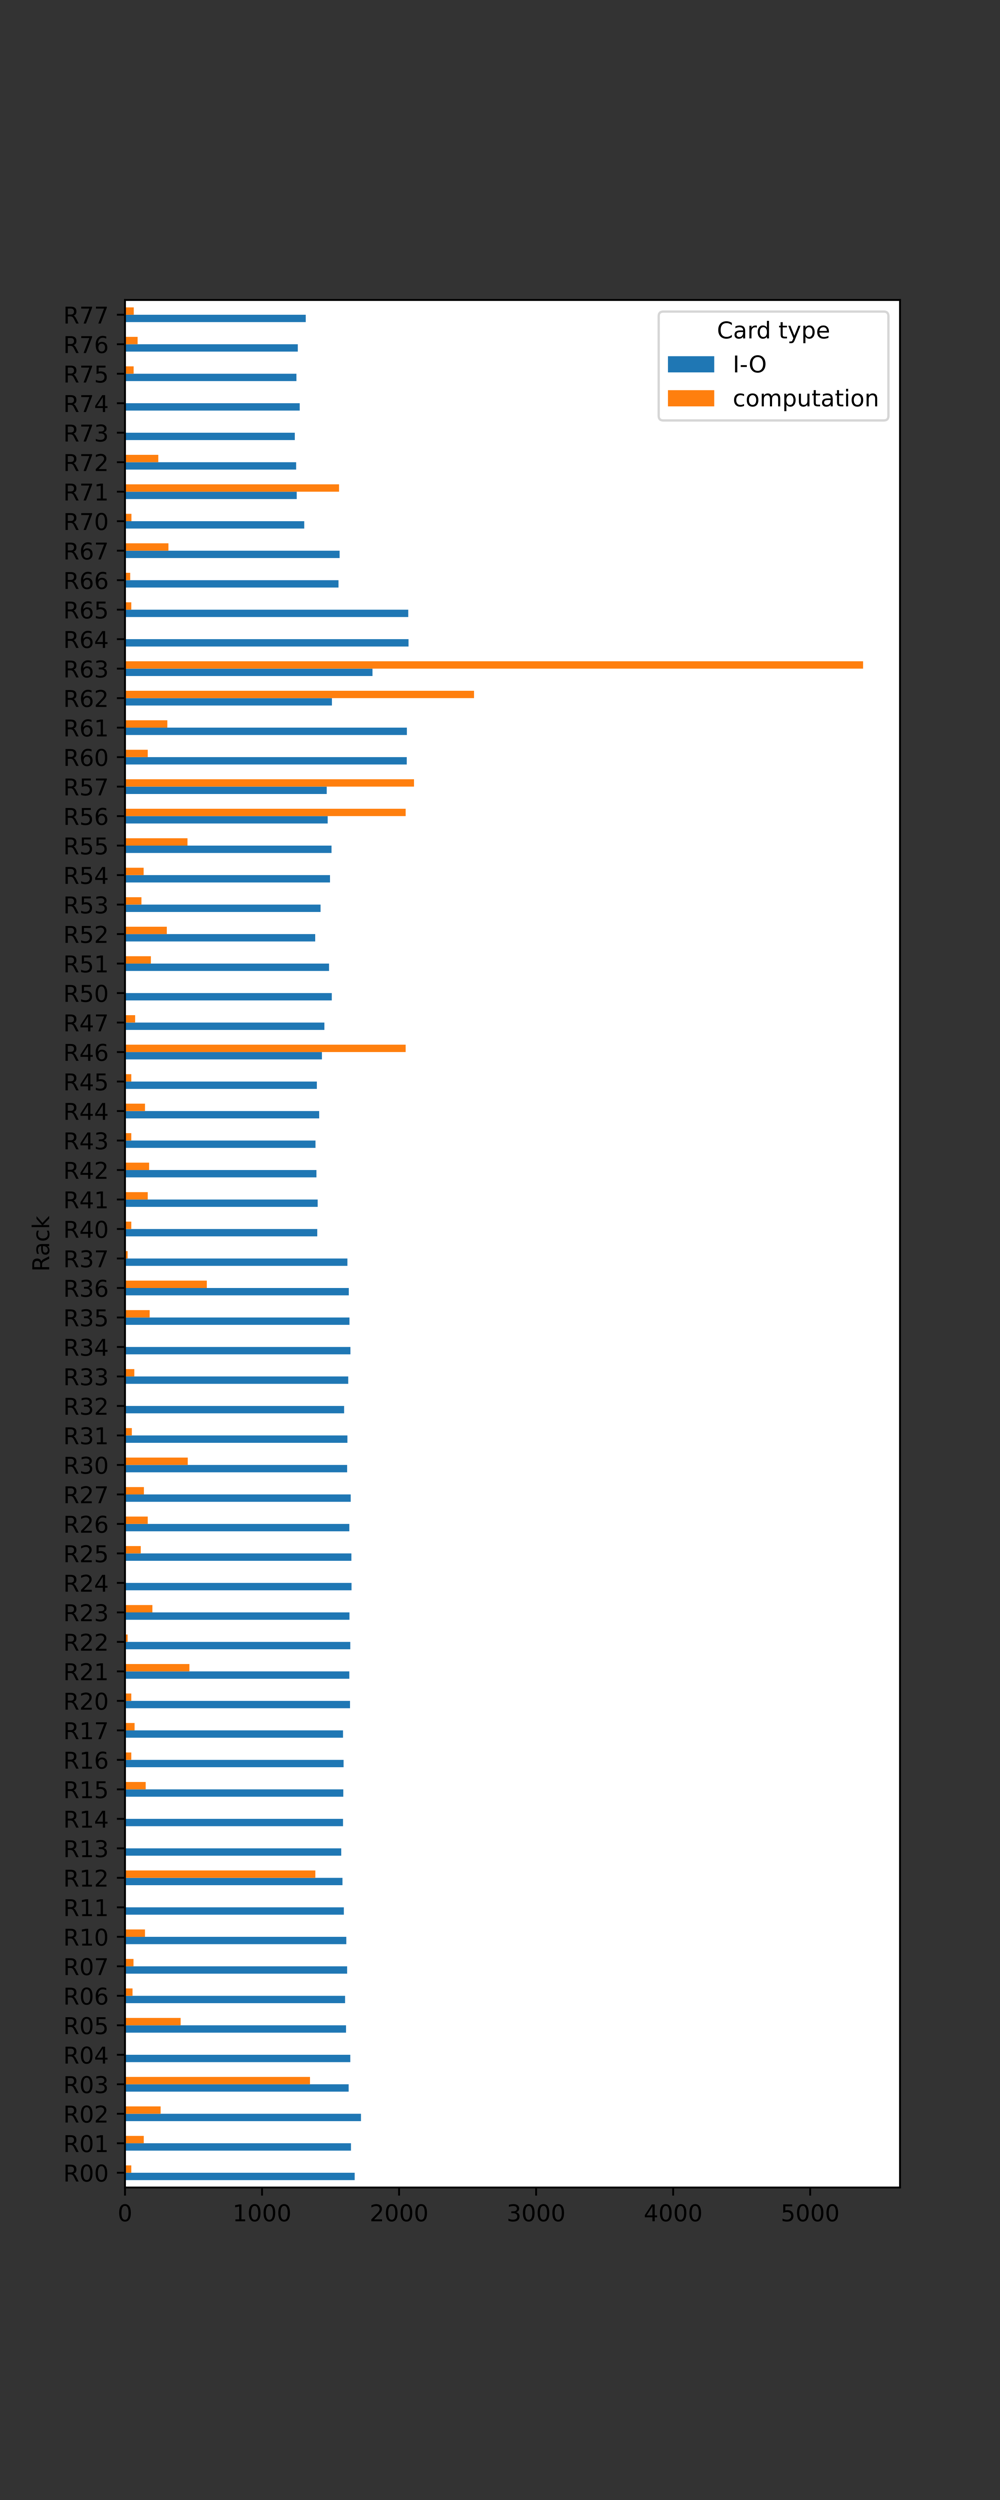 <?xml version="1.0" encoding="utf-8" standalone="no"?>
<!DOCTYPE svg PUBLIC "-//W3C//DTD SVG 1.1//EN"
  "http://www.w3.org/Graphics/SVG/1.1/DTD/svg11.dtd">
<!-- Created with matplotlib (https://matplotlib.org/) -->
<svg height="1080pt" version="1.1" viewBox="0 0 432 1080" width="432pt" xmlns="http://www.w3.org/2000/svg" xmlns:xlink="http://www.w3.org/1999/xlink">
 <rect x="0" y="0" width="432" height="1080" fill="#333333" stroke="none"/>
 <defs>
  <style type="text/css">*{stroke-linecap:butt;stroke-linejoin:round;}</style>
 </defs>
 <g id="figure_1">
  <g id="patch_1">
   <path d="M 0 1080 
L 432 1080 
L 432 0 
L 0 0 
z
" style="fill:none;"/>
  </g>
  <g id="axes_1">
   <g id="patch_2">
    <path d="M 54 945 
L 388.8 945 
L 388.8 129.6 
L 54 129.6 
z
" style="fill:#ffffff;"/>
   </g>
   <g id="patch_3">
    <path clip-path="url(#pd24a3e7fe2)" d="M 54 941.815 
L 153.221 941.815 
L 153.221 938.63 
L 54 938.63 
z
" style="fill:#1f77b4;"/>
   </g>
   <g id="patch_4">
    <path clip-path="url(#pd24a3e7fe2)" d="M 54 929.074 
L 151.623 929.074 
L 151.623 925.889 
L 54 925.889 
z
" style="fill:#1f77b4;"/>
   </g>
   <g id="patch_5">
    <path clip-path="url(#pd24a3e7fe2)" d="M 54 916.334 
L 155.944 916.334 
L 155.944 913.148 
L 54 913.148 
z
" style="fill:#1f77b4;"/>
   </g>
   <g id="patch_6">
    <path clip-path="url(#pd24a3e7fe2)" d="M 54 903.593 
L 150.616 903.593 
L 150.616 900.408 
L 54 900.408 
z
" style="fill:#1f77b4;"/>
   </g>
   <g id="patch_7">
    <path clip-path="url(#pd24a3e7fe2)" d="M 54 890.852 
L 151.327 890.852 
L 151.327 887.667 
L 54 887.667 
z
" style="fill:#1f77b4;"/>
   </g>
   <g id="patch_8">
    <path clip-path="url(#pd24a3e7fe2)" d="M 54 878.112 
L 149.491 878.112 
L 149.491 874.927 
L 54 874.927 
z
" style="fill:#1f77b4;"/>
   </g>
   <g id="patch_9">
    <path clip-path="url(#pd24a3e7fe2)" d="M 54 865.371 
L 149.077 865.371 
L 149.077 862.186 
L 54 862.186 
z
" style="fill:#1f77b4;"/>
   </g>
   <g id="patch_10">
    <path clip-path="url(#pd24a3e7fe2)" d="M 54 852.63 
L 149.965 852.63 
L 149.965 849.445 
L 54 849.445 
z
" style="fill:#1f77b4;"/>
   </g>
   <g id="patch_11">
    <path clip-path="url(#pd24a3e7fe2)" d="M 54 839.89 
L 149.61 839.89 
L 149.61 836.705 
L 54 836.705 
z
" style="fill:#1f77b4;"/>
   </g>
   <g id="patch_12">
    <path clip-path="url(#pd24a3e7fe2)" d="M 54 827.149 
L 148.544 827.149 
L 148.544 823.964 
L 54 823.964 
z
" style="fill:#1f77b4;"/>
   </g>
   <g id="patch_13">
    <path clip-path="url(#pd24a3e7fe2)" d="M 54 814.409 
L 147.952 814.409 
L 147.952 811.223 
L 54 811.223 
z
" style="fill:#1f77b4;"/>
   </g>
   <g id="patch_14">
    <path clip-path="url(#pd24a3e7fe2)" d="M 54 801.668 
L 147.419 801.668 
L 147.419 798.483 
L 54 798.483 
z
" style="fill:#1f77b4;"/>
   </g>
   <g id="patch_15">
    <path clip-path="url(#pd24a3e7fe2)" d="M 54 788.927 
L 148.189 788.927 
L 148.189 785.742 
L 54 785.742 
z
" style="fill:#1f77b4;"/>
   </g>
   <g id="patch_16">
    <path clip-path="url(#pd24a3e7fe2)" d="M 54 776.187 
L 148.307 776.187 
L 148.307 773.002 
L 54 773.002 
z
" style="fill:#1f77b4;"/>
   </g>
   <g id="patch_17">
    <path clip-path="url(#pd24a3e7fe2)" d="M 54 763.446 
L 148.426 763.446 
L 148.426 760.261 
L 54 760.261 
z
" style="fill:#1f77b4;"/>
   </g>
   <g id="patch_18">
    <path clip-path="url(#pd24a3e7fe2)" d="M 54 750.705 
L 148.189 750.705 
L 148.189 747.52 
L 54 747.52 
z
" style="fill:#1f77b4;"/>
   </g>
   <g id="patch_19">
    <path clip-path="url(#pd24a3e7fe2)" d="M 54 737.965 
L 151.208 737.965 
L 151.208 734.78 
L 54 734.78 
z
" style="fill:#1f77b4;"/>
   </g>
   <g id="patch_20">
    <path clip-path="url(#pd24a3e7fe2)" d="M 54 725.224 
L 150.912 725.224 
L 150.912 722.039 
L 54 722.039 
z
" style="fill:#1f77b4;"/>
   </g>
   <g id="patch_21">
    <path clip-path="url(#pd24a3e7fe2)" d="M 54 712.484 
L 151.327 712.484 
L 151.327 709.298 
L 54 709.298 
z
" style="fill:#1f77b4;"/>
   </g>
   <g id="patch_22">
    <path clip-path="url(#pd24a3e7fe2)" d="M 54 699.743 
L 150.971 699.743 
L 150.971 696.558 
L 54 696.558 
z
" style="fill:#1f77b4;"/>
   </g>
   <g id="patch_23">
    <path clip-path="url(#pd24a3e7fe2)" d="M 54 687.002 
L 151.859 687.002 
L 151.859 683.817 
L 54 683.817 
z
" style="fill:#1f77b4;"/>
   </g>
   <g id="patch_24">
    <path clip-path="url(#pd24a3e7fe2)" d="M 54 674.262 
L 151.8 674.262 
L 151.8 671.077 
L 54 671.077 
z
" style="fill:#1f77b4;"/>
   </g>
   <g id="patch_25">
    <path clip-path="url(#pd24a3e7fe2)" d="M 54 661.521 
L 150.912 661.521 
L 150.912 658.336 
L 54 658.336 
z
" style="fill:#1f77b4;"/>
   </g>
   <g id="patch_26">
    <path clip-path="url(#pd24a3e7fe2)" d="M 54 648.78 
L 151.504 648.78 
L 151.504 645.595 
L 54 645.595 
z
" style="fill:#1f77b4;"/>
   </g>
   <g id="patch_27">
    <path clip-path="url(#pd24a3e7fe2)" d="M 54 636.04 
L 149.965 636.04 
L 149.965 632.855 
L 54 632.855 
z
" style="fill:#1f77b4;"/>
   </g>
   <g id="patch_28">
    <path clip-path="url(#pd24a3e7fe2)" d="M 54 623.299 
L 150.083 623.299 
L 150.083 620.114 
L 54 620.114 
z
" style="fill:#1f77b4;"/>
   </g>
   <g id="patch_29">
    <path clip-path="url(#pd24a3e7fe2)" d="M 54 610.559 
L 148.663 610.559 
L 148.663 607.373 
L 54 607.373 
z
" style="fill:#1f77b4;"/>
   </g>
   <g id="patch_30">
    <path clip-path="url(#pd24a3e7fe2)" d="M 54 597.818 
L 150.439 597.818 
L 150.439 594.633 
L 54 594.633 
z
" style="fill:#1f77b4;"/>
   </g>
   <g id="patch_31">
    <path clip-path="url(#pd24a3e7fe2)" d="M 54 585.077 
L 151.386 585.077 
L 151.386 581.892 
L 54 581.892 
z
" style="fill:#1f77b4;"/>
   </g>
   <g id="patch_32">
    <path clip-path="url(#pd24a3e7fe2)" d="M 54 572.337 
L 150.971 572.337 
L 150.971 569.152 
L 54 569.152 
z
" style="fill:#1f77b4;"/>
   </g>
   <g id="patch_33">
    <path clip-path="url(#pd24a3e7fe2)" d="M 54 559.596 
L 150.675 559.596 
L 150.675 556.411 
L 54 556.411 
z
" style="fill:#1f77b4;"/>
   </g>
   <g id="patch_34">
    <path clip-path="url(#pd24a3e7fe2)" d="M 54 546.855 
L 150.083 546.855 
L 150.083 543.67 
L 54 543.67 
z
" style="fill:#1f77b4;"/>
   </g>
   <g id="patch_35">
    <path clip-path="url(#pd24a3e7fe2)" d="M 54 534.115 
L 137.059 534.115 
L 137.059 530.93 
L 54 530.93 
z
" style="fill:#1f77b4;"/>
   </g>
   <g id="patch_36">
    <path clip-path="url(#pd24a3e7fe2)" d="M 54 521.374 
L 137.237 521.374 
L 137.237 518.189 
L 54 518.189 
z
" style="fill:#1f77b4;"/>
   </g>
   <g id="patch_37">
    <path clip-path="url(#pd24a3e7fe2)" d="M 54 508.634 
L 136.704 508.634 
L 136.704 505.448 
L 54 505.448 
z
" style="fill:#1f77b4;"/>
   </g>
   <g id="patch_38">
    <path clip-path="url(#pd24a3e7fe2)" d="M 54 495.893 
L 136.29 495.893 
L 136.29 492.708 
L 54 492.708 
z
" style="fill:#1f77b4;"/>
   </g>
   <g id="patch_39">
    <path clip-path="url(#pd24a3e7fe2)" d="M 54 483.152 
L 137.888 483.152 
L 137.888 479.967 
L 54 479.967 
z
" style="fill:#1f77b4;"/>
   </g>
   <g id="patch_40">
    <path clip-path="url(#pd24a3e7fe2)" d="M 54 470.412 
L 136.882 470.412 
L 136.882 467.227 
L 54 467.227 
z
" style="fill:#1f77b4;"/>
   </g>
   <g id="patch_41">
    <path clip-path="url(#pd24a3e7fe2)" d="M 54 457.671 
L 139.072 457.671 
L 139.072 454.486 
L 54 454.486 
z
" style="fill:#1f77b4;"/>
   </g>
   <g id="patch_42">
    <path clip-path="url(#pd24a3e7fe2)" d="M 54 444.93 
L 140.138 444.93 
L 140.138 441.745 
L 54 441.745 
z
" style="fill:#1f77b4;"/>
   </g>
   <g id="patch_43">
    <path clip-path="url(#pd24a3e7fe2)" d="M 54 432.19 
L 143.334 432.19 
L 143.334 429.005 
L 54 429.005 
z
" style="fill:#1f77b4;"/>
   </g>
   <g id="patch_44">
    <path clip-path="url(#pd24a3e7fe2)" d="M 54 419.449 
L 142.15 419.449 
L 142.15 416.264 
L 54 416.264 
z
" style="fill:#1f77b4;"/>
   </g>
   <g id="patch_45">
    <path clip-path="url(#pd24a3e7fe2)" d="M 54 406.709 
L 136.171 406.709 
L 136.171 403.523 
L 54 403.523 
z
" style="fill:#1f77b4;"/>
   </g>
   <g id="patch_46">
    <path clip-path="url(#pd24a3e7fe2)" d="M 54 393.968 
L 138.48 393.968 
L 138.48 390.783 
L 54 390.783 
z
" style="fill:#1f77b4;"/>
   </g>
   <g id="patch_47">
    <path clip-path="url(#pd24a3e7fe2)" d="M 54 381.227 
L 142.565 381.227 
L 142.565 378.042 
L 54 378.042 
z
" style="fill:#1f77b4;"/>
   </g>
   <g id="patch_48">
    <path clip-path="url(#pd24a3e7fe2)" d="M 54 368.487 
L 143.216 368.487 
L 143.216 365.302 
L 54 365.302 
z
" style="fill:#1f77b4;"/>
   </g>
   <g id="patch_49">
    <path clip-path="url(#pd24a3e7fe2)" d="M 54 355.746 
L 141.558 355.746 
L 141.558 352.561 
L 54 352.561 
z
" style="fill:#1f77b4;"/>
   </g>
   <g id="patch_50">
    <path clip-path="url(#pd24a3e7fe2)" d="M 54 343.005 
L 141.144 343.005 
L 141.144 339.82 
L 54 339.82 
z
" style="fill:#1f77b4;"/>
   </g>
   <g id="patch_51">
    <path clip-path="url(#pd24a3e7fe2)" d="M 54 330.265 
L 175.717 330.265 
L 175.717 327.08 
L 54 327.08 
z
" style="fill:#1f77b4;"/>
   </g>
   <g id="patch_52">
    <path clip-path="url(#pd24a3e7fe2)" d="M 54 317.524 
L 175.777 317.524 
L 175.777 314.339 
L 54 314.339 
z
" style="fill:#1f77b4;"/>
   </g>
   <g id="patch_53">
    <path clip-path="url(#pd24a3e7fe2)" d="M 54 304.784 
L 143.394 304.784 
L 143.394 301.598 
L 54 301.598 
z
" style="fill:#1f77b4;"/>
   </g>
   <g id="patch_54">
    <path clip-path="url(#pd24a3e7fe2)" d="M 54 292.043 
L 160.917 292.043 
L 160.917 288.858 
L 54 288.858 
z
" style="fill:#1f77b4;"/>
   </g>
   <g id="patch_55">
    <path clip-path="url(#pd24a3e7fe2)" d="M 54 279.302 
L 176.487 279.302 
L 176.487 276.117 
L 54 276.117 
z
" style="fill:#1f77b4;"/>
   </g>
   <g id="patch_56">
    <path clip-path="url(#pd24a3e7fe2)" d="M 54 266.562 
L 176.369 266.562 
L 176.369 263.377 
L 54 263.377 
z
" style="fill:#1f77b4;"/>
   </g>
   <g id="patch_57">
    <path clip-path="url(#pd24a3e7fe2)" d="M 54 253.821 
L 146.235 253.821 
L 146.235 250.636 
L 54 250.636 
z
" style="fill:#1f77b4;"/>
   </g>
   <g id="patch_58">
    <path clip-path="url(#pd24a3e7fe2)" d="M 54 241.08 
L 146.709 241.08 
L 146.709 237.895 
L 54 237.895 
z
" style="fill:#1f77b4;"/>
   </g>
   <g id="patch_59">
    <path clip-path="url(#pd24a3e7fe2)" d="M 54 228.34 
L 131.435 228.34 
L 131.435 225.155 
L 54 225.155 
z
" style="fill:#1f77b4;"/>
   </g>
   <g id="patch_60">
    <path clip-path="url(#pd24a3e7fe2)" d="M 54 215.599 
L 128.179 215.599 
L 128.179 212.414 
L 54 212.414 
z
" style="fill:#1f77b4;"/>
   </g>
   <g id="patch_61">
    <path clip-path="url(#pd24a3e7fe2)" d="M 54 202.859 
L 127.942 202.859 
L 127.942 199.673 
L 54 199.673 
z
" style="fill:#1f77b4;"/>
   </g>
   <g id="patch_62">
    <path clip-path="url(#pd24a3e7fe2)" d="M 54 190.118 
L 127.35 190.118 
L 127.35 186.933 
L 54 186.933 
z
" style="fill:#1f77b4;"/>
   </g>
   <g id="patch_63">
    <path clip-path="url(#pd24a3e7fe2)" d="M 54 177.377 
L 129.481 177.377 
L 129.481 174.192 
L 54 174.192 
z
" style="fill:#1f77b4;"/>
   </g>
   <g id="patch_64">
    <path clip-path="url(#pd24a3e7fe2)" d="M 54 164.637 
L 128.061 164.637 
L 128.061 161.452 
L 54 161.452 
z
" style="fill:#1f77b4;"/>
   </g>
   <g id="patch_65">
    <path clip-path="url(#pd24a3e7fe2)" d="M 54 151.896 
L 128.653 151.896 
L 128.653 148.711 
L 54 148.711 
z
" style="fill:#1f77b4;"/>
   </g>
   <g id="patch_66">
    <path clip-path="url(#pd24a3e7fe2)" d="M 54 139.155 
L 132.086 139.155 
L 132.086 135.97 
L 54 135.97 
z
" style="fill:#1f77b4;"/>
   </g>
   <g id="patch_67">
    <path clip-path="url(#pd24a3e7fe2)" d="M 54 938.63 
L 56.723 938.63 
L 56.723 935.445 
L 54 935.445 
z
" style="fill:#ff7f0e;"/>
   </g>
   <g id="patch_68">
    <path clip-path="url(#pd24a3e7fe2)" d="M 54 925.889 
L 62.111 925.889 
L 62.111 922.704 
L 54 922.704 
z
" style="fill:#ff7f0e;"/>
   </g>
   <g id="patch_69">
    <path clip-path="url(#pd24a3e7fe2)" d="M 54 913.148 
L 69.392 913.148 
L 69.392 909.963 
L 54 909.963 
z
" style="fill:#ff7f0e;"/>
   </g>
   <g id="patch_70">
    <path clip-path="url(#pd24a3e7fe2)" d="M 54 900.408 
L 133.921 900.408 
L 133.921 897.223 
L 54 897.223 
z
" style="fill:#ff7f0e;"/>
   </g>
   <g id="patch_71">
    <path clip-path="url(#pd24a3e7fe2)" d="M 54 887.667 
L 54 887.667 
L 54 884.482 
L 54 884.482 
z
" style="fill:#ff7f0e;"/>
   </g>
   <g id="patch_72">
    <path clip-path="url(#pd24a3e7fe2)" d="M 54 874.927 
L 78.036 874.927 
L 78.036 871.741 
L 54 871.741 
z
" style="fill:#ff7f0e;"/>
   </g>
   <g id="patch_73">
    <path clip-path="url(#pd24a3e7fe2)" d="M 54 862.186 
L 57.256 862.186 
L 57.256 859.001 
L 54 859.001 
z
" style="fill:#ff7f0e;"/>
   </g>
   <g id="patch_74">
    <path clip-path="url(#pd24a3e7fe2)" d="M 54 849.445 
L 57.67 849.445 
L 57.67 846.26 
L 54 846.26 
z
" style="fill:#ff7f0e;"/>
   </g>
   <g id="patch_75">
    <path clip-path="url(#pd24a3e7fe2)" d="M 54 836.705 
L 62.643 836.705 
L 62.643 833.52 
L 54 833.52 
z
" style="fill:#ff7f0e;"/>
   </g>
   <g id="patch_76">
    <path clip-path="url(#pd24a3e7fe2)" d="M 54 823.964 
L 54 823.964 
L 54 820.779 
L 54 820.779 
z
" style="fill:#ff7f0e;"/>
   </g>
   <g id="patch_77">
    <path clip-path="url(#pd24a3e7fe2)" d="M 54 811.223 
L 136.23 811.223 
L 136.23 808.038 
L 54 808.038 
z
" style="fill:#ff7f0e;"/>
   </g>
   <g id="patch_78">
    <path clip-path="url(#pd24a3e7fe2)" d="M 54 798.483 
L 54 798.483 
L 54 795.298 
L 54 795.298 
z
" style="fill:#ff7f0e;"/>
   </g>
   <g id="patch_79">
    <path clip-path="url(#pd24a3e7fe2)" d="M 54 785.742 
L 54 785.742 
L 54 782.557 
L 54 782.557 
z
" style="fill:#ff7f0e;"/>
   </g>
   <g id="patch_80">
    <path clip-path="url(#pd24a3e7fe2)" d="M 54 773.002 
L 62.939 773.002 
L 62.939 769.816 
L 54 769.816 
z
" style="fill:#ff7f0e;"/>
   </g>
   <g id="patch_81">
    <path clip-path="url(#pd24a3e7fe2)" d="M 54 760.261 
L 56.723 760.261 
L 56.723 757.076 
L 54 757.076 
z
" style="fill:#ff7f0e;"/>
   </g>
   <g id="patch_82">
    <path clip-path="url(#pd24a3e7fe2)" d="M 54 747.52 
L 58.144 747.52 
L 58.144 744.335 
L 54 744.335 
z
" style="fill:#ff7f0e;"/>
   </g>
   <g id="patch_83">
    <path clip-path="url(#pd24a3e7fe2)" d="M 54 734.78 
L 56.723 734.78 
L 56.723 731.595 
L 54 731.595 
z
" style="fill:#ff7f0e;"/>
   </g>
   <g id="patch_84">
    <path clip-path="url(#pd24a3e7fe2)" d="M 54 722.039 
L 81.825 722.039 
L 81.825 718.854 
L 54 718.854 
z
" style="fill:#ff7f0e;"/>
   </g>
   <g id="patch_85">
    <path clip-path="url(#pd24a3e7fe2)" d="M 54 709.298 
L 55.125 709.298 
L 55.125 706.113 
L 54 706.113 
z
" style="fill:#ff7f0e;"/>
   </g>
   <g id="patch_86">
    <path clip-path="url(#pd24a3e7fe2)" d="M 54 696.558 
L 65.84 696.558 
L 65.84 693.373 
L 54 693.373 
z
" style="fill:#ff7f0e;"/>
   </g>
   <g id="patch_87">
    <path clip-path="url(#pd24a3e7fe2)" d="M 54 683.817 
L 54 683.817 
L 54 680.632 
L 54 680.632 
z
" style="fill:#ff7f0e;"/>
   </g>
   <g id="patch_88">
    <path clip-path="url(#pd24a3e7fe2)" d="M 54 671.077 
L 60.808 671.077 
L 60.808 667.891 
L 54 667.891 
z
" style="fill:#ff7f0e;"/>
   </g>
   <g id="patch_89">
    <path clip-path="url(#pd24a3e7fe2)" d="M 54 658.336 
L 63.827 658.336 
L 63.827 655.151 
L 54 655.151 
z
" style="fill:#ff7f0e;"/>
   </g>
   <g id="patch_90">
    <path clip-path="url(#pd24a3e7fe2)" d="M 54 645.595 
L 62.17 645.595 
L 62.17 642.41 
L 54 642.41 
z
" style="fill:#ff7f0e;"/>
   </g>
   <g id="patch_91">
    <path clip-path="url(#pd24a3e7fe2)" d="M 54 632.855 
L 81.114 632.855 
L 81.114 629.67 
L 54 629.67 
z
" style="fill:#ff7f0e;"/>
   </g>
   <g id="patch_92">
    <path clip-path="url(#pd24a3e7fe2)" d="M 54 620.114 
L 56.96 620.114 
L 56.96 616.929 
L 54 616.929 
z
" style="fill:#ff7f0e;"/>
   </g>
   <g id="patch_93">
    <path clip-path="url(#pd24a3e7fe2)" d="M 54 607.373 
L 54 607.373 
L 54 604.188 
L 54 604.188 
z
" style="fill:#ff7f0e;"/>
   </g>
   <g id="patch_94">
    <path clip-path="url(#pd24a3e7fe2)" d="M 54 594.633 
L 58.026 594.633 
L 58.026 591.448 
L 54 591.448 
z
" style="fill:#ff7f0e;"/>
   </g>
   <g id="patch_95">
    <path clip-path="url(#pd24a3e7fe2)" d="M 54 581.892 
L 54 581.892 
L 54 578.707 
L 54 578.707 
z
" style="fill:#ff7f0e;"/>
   </g>
   <g id="patch_96">
    <path clip-path="url(#pd24a3e7fe2)" d="M 54 569.152 
L 64.656 569.152 
L 64.656 565.966 
L 54 565.966 
z
" style="fill:#ff7f0e;"/>
   </g>
   <g id="patch_97">
    <path clip-path="url(#pd24a3e7fe2)" d="M 54 556.411 
L 89.343 556.411 
L 89.343 553.226 
L 54 553.226 
z
" style="fill:#ff7f0e;"/>
   </g>
   <g id="patch_98">
    <path clip-path="url(#pd24a3e7fe2)" d="M 54 543.67 
L 55.125 543.67 
L 55.125 540.485 
L 54 540.485 
z
" style="fill:#ff7f0e;"/>
   </g>
   <g id="patch_99">
    <path clip-path="url(#pd24a3e7fe2)" d="M 54 530.93 
L 56.723 530.93 
L 56.723 527.745 
L 54 527.745 
z
" style="fill:#ff7f0e;"/>
   </g>
   <g id="patch_100">
    <path clip-path="url(#pd24a3e7fe2)" d="M 54 518.189 
L 63.827 518.189 
L 63.827 515.004 
L 54 515.004 
z
" style="fill:#ff7f0e;"/>
   </g>
   <g id="patch_101">
    <path clip-path="url(#pd24a3e7fe2)" d="M 54 505.448 
L 64.419 505.448 
L 64.419 502.263 
L 54 502.263 
z
" style="fill:#ff7f0e;"/>
   </g>
   <g id="patch_102">
    <path clip-path="url(#pd24a3e7fe2)" d="M 54 492.708 
L 56.723 492.708 
L 56.723 489.523 
L 54 489.523 
z
" style="fill:#ff7f0e;"/>
   </g>
   <g id="patch_103">
    <path clip-path="url(#pd24a3e7fe2)" d="M 54 479.967 
L 62.643 479.967 
L 62.643 476.782 
L 54 476.782 
z
" style="fill:#ff7f0e;"/>
   </g>
   <g id="patch_104">
    <path clip-path="url(#pd24a3e7fe2)" d="M 54 467.227 
L 56.723 467.227 
L 56.723 464.041 
L 54 464.041 
z
" style="fill:#ff7f0e;"/>
   </g>
   <g id="patch_105">
    <path clip-path="url(#pd24a3e7fe2)" d="M 54 454.486 
L 175.244 454.486 
L 175.244 451.301 
L 54 451.301 
z
" style="fill:#ff7f0e;"/>
   </g>
   <g id="patch_106">
    <path clip-path="url(#pd24a3e7fe2)" d="M 54 441.745 
L 58.381 441.745 
L 58.381 438.56 
L 54 438.56 
z
" style="fill:#ff7f0e;"/>
   </g>
   <g id="patch_107">
    <path clip-path="url(#pd24a3e7fe2)" d="M 54 429.005 
L 54 429.005 
L 54 425.82 
L 54 425.82 
z
" style="fill:#ff7f0e;"/>
   </g>
   <g id="patch_108">
    <path clip-path="url(#pd24a3e7fe2)" d="M 54 416.264 
L 65.189 416.264 
L 65.189 413.079 
L 54 413.079 
z
" style="fill:#ff7f0e;"/>
   </g>
   <g id="patch_109">
    <path clip-path="url(#pd24a3e7fe2)" d="M 54 403.523 
L 72.056 403.523 
L 72.056 400.338 
L 54 400.338 
z
" style="fill:#ff7f0e;"/>
   </g>
   <g id="patch_110">
    <path clip-path="url(#pd24a3e7fe2)" d="M 54 390.783 
L 61.104 390.783 
L 61.104 387.598 
L 54 387.598 
z
" style="fill:#ff7f0e;"/>
   </g>
   <g id="patch_111">
    <path clip-path="url(#pd24a3e7fe2)" d="M 54 378.042 
L 62.051 378.042 
L 62.051 374.857 
L 54 374.857 
z
" style="fill:#ff7f0e;"/>
   </g>
   <g id="patch_112">
    <path clip-path="url(#pd24a3e7fe2)" d="M 54 365.302 
L 80.996 365.302 
L 80.996 362.116 
L 54 362.116 
z
" style="fill:#ff7f0e;"/>
   </g>
   <g id="patch_113">
    <path clip-path="url(#pd24a3e7fe2)" d="M 54 352.561 
L 175.244 352.561 
L 175.244 349.376 
L 54 349.376 
z
" style="fill:#ff7f0e;"/>
   </g>
   <g id="patch_114">
    <path clip-path="url(#pd24a3e7fe2)" d="M 54 339.82 
L 178.855 339.82 
L 178.855 336.635 
L 54 336.635 
z
" style="fill:#ff7f0e;"/>
   </g>
   <g id="patch_115">
    <path clip-path="url(#pd24a3e7fe2)" d="M 54 327.08 
L 63.827 327.08 
L 63.827 323.895 
L 54 323.895 
z
" style="fill:#ff7f0e;"/>
   </g>
   <g id="patch_116">
    <path clip-path="url(#pd24a3e7fe2)" d="M 54 314.339 
L 72.293 314.339 
L 72.293 311.154 
L 54 311.154 
z
" style="fill:#ff7f0e;"/>
   </g>
   <g id="patch_117">
    <path clip-path="url(#pd24a3e7fe2)" d="M 54 301.598 
L 204.785 301.598 
L 204.785 298.413 
L 54 298.413 
z
" style="fill:#ff7f0e;"/>
   </g>
   <g id="patch_118">
    <path clip-path="url(#pd24a3e7fe2)" d="M 54 288.858 
L 372.857 288.858 
L 372.857 285.673 
L 54 285.673 
z
" style="fill:#ff7f0e;"/>
   </g>
   <g id="patch_119">
    <path clip-path="url(#pd24a3e7fe2)" d="M 54 276.117 
L 54 276.117 
L 54 272.932 
L 54 272.932 
z
" style="fill:#ff7f0e;"/>
   </g>
   <g id="patch_120">
    <path clip-path="url(#pd24a3e7fe2)" d="M 54 263.377 
L 56.723 263.377 
L 56.723 260.191 
L 54 260.191 
z
" style="fill:#ff7f0e;"/>
   </g>
   <g id="patch_121">
    <path clip-path="url(#pd24a3e7fe2)" d="M 54 250.636 
L 56.25 250.636 
L 56.25 247.451 
L 54 247.451 
z
" style="fill:#ff7f0e;"/>
   </g>
   <g id="patch_122">
    <path clip-path="url(#pd24a3e7fe2)" d="M 54 237.895 
L 72.767 237.895 
L 72.767 234.71 
L 54 234.71 
z
" style="fill:#ff7f0e;"/>
   </g>
   <g id="patch_123">
    <path clip-path="url(#pd24a3e7fe2)" d="M 54 225.155 
L 56.782 225.155 
L 56.782 221.97 
L 54 221.97 
z
" style="fill:#ff7f0e;"/>
   </g>
   <g id="patch_124">
    <path clip-path="url(#pd24a3e7fe2)" d="M 54 212.414 
L 146.472 212.414 
L 146.472 209.229 
L 54 209.229 
z
" style="fill:#ff7f0e;"/>
   </g>
   <g id="patch_125">
    <path clip-path="url(#pd24a3e7fe2)" d="M 54 199.673 
L 68.386 199.673 
L 68.386 196.488 
L 54 196.488 
z
" style="fill:#ff7f0e;"/>
   </g>
   <g id="patch_126">
    <path clip-path="url(#pd24a3e7fe2)" d="M 54 186.933 
L 54.118 186.933 
L 54.118 183.748 
L 54 183.748 
z
" style="fill:#ff7f0e;"/>
   </g>
   <g id="patch_127">
    <path clip-path="url(#pd24a3e7fe2)" d="M 54 174.192 
L 54 174.192 
L 54 171.007 
L 54 171.007 
z
" style="fill:#ff7f0e;"/>
   </g>
   <g id="patch_128">
    <path clip-path="url(#pd24a3e7fe2)" d="M 54 161.452 
L 57.73 161.452 
L 57.73 158.266 
L 54 158.266 
z
" style="fill:#ff7f0e;"/>
   </g>
   <g id="patch_129">
    <path clip-path="url(#pd24a3e7fe2)" d="M 54 148.711 
L 59.447 148.711 
L 59.447 145.526 
L 54 145.526 
z
" style="fill:#ff7f0e;"/>
   </g>
   <g id="patch_130">
    <path clip-path="url(#pd24a3e7fe2)" d="M 54 135.97 
L 57.789 135.97 
L 57.789 132.785 
L 54 132.785 
z
" style="fill:#ff7f0e;"/>
   </g>
   <g id="matplotlib.axis_1">
    <g id="xtick_1">
     <g id="line2d_1">
      <defs>
       <path d="M 0 0 
L 0 3.5 
" id="mc45512a0df" style="stroke:#000000;stroke-width:0.8;"/>
      </defs>
      <g>
       <use style="stroke:#000000;stroke-width:0.8;" x="54" xlink:href="#mc45512a0df" y="945"/>
      </g>
     </g>
     <g id="text_1">
      <!-- 0 -->
      <g transform="translate(50.819 959.598)scale(0.1 -0.1)">
       <defs>
        <path d="M 31.781 66.406 
Q 24.172 66.406 20.328 58.906 
Q 16.5 51.422 16.5 36.375 
Q 16.5 21.391 20.328 13.891 
Q 24.172 6.391 31.781 6.391 
Q 39.453 6.391 43.281 13.891 
Q 47.125 21.391 47.125 36.375 
Q 47.125 51.422 43.281 58.906 
Q 39.453 66.406 31.781 66.406 
z
M 31.781 74.219 
Q 44.047 74.219 50.516 64.516 
Q 56.984 54.828 56.984 36.375 
Q 56.984 17.969 50.516 8.266 
Q 44.047 -1.422 31.781 -1.422 
Q 19.531 -1.422 13.062 8.266 
Q 6.594 17.969 6.594 36.375 
Q 6.594 54.828 13.062 64.516 
Q 19.531 74.219 31.781 74.219 
z
" id="DejaVuSans-48"/>
       </defs>
       <use xlink:href="#DejaVuSans-48"/>
      </g>
     </g>
    </g>
    <g id="xtick_2">
     <g id="line2d_2">
      <g>
       <use style="stroke:#000000;stroke-width:0.8;" x="113.201" xlink:href="#mc45512a0df" y="945"/>
      </g>
     </g>
     <g id="text_2">
      <!-- 1000 -->
      <g transform="translate(100.476 959.598)scale(0.1 -0.1)">
       <defs>
        <path d="M 12.406 8.297 
L 28.516 8.297 
L 28.516 63.922 
L 10.984 60.406 
L 10.984 69.391 
L 28.422 72.906 
L 38.281 72.906 
L 38.281 8.297 
L 54.391 8.297 
L 54.391 0 
L 12.406 0 
z
" id="DejaVuSans-49"/>
       </defs>
       <use xlink:href="#DejaVuSans-49"/>
       <use x="63.623" xlink:href="#DejaVuSans-48"/>
       <use x="127.246" xlink:href="#DejaVuSans-48"/>
       <use x="190.869" xlink:href="#DejaVuSans-48"/>
      </g>
     </g>
    </g>
    <g id="xtick_3">
     <g id="line2d_3">
      <g>
       <use style="stroke:#000000;stroke-width:0.8;" x="172.402" xlink:href="#mc45512a0df" y="945"/>
      </g>
     </g>
     <g id="text_3">
      <!-- 2000 -->
      <g transform="translate(159.677 959.598)scale(0.1 -0.1)">
       <defs>
        <path d="M 19.188 8.297 
L 53.609 8.297 
L 53.609 0 
L 7.328 0 
L 7.328 8.297 
Q 12.938 14.109 22.625 23.891 
Q 32.328 33.688 34.812 36.531 
Q 39.547 41.844 41.422 45.531 
Q 43.312 49.219 43.312 52.781 
Q 43.312 58.594 39.234 62.25 
Q 35.156 65.922 28.609 65.922 
Q 23.969 65.922 18.812 64.312 
Q 13.672 62.703 7.812 59.422 
L 7.812 69.391 
Q 13.766 71.781 18.938 73 
Q 24.125 74.219 28.422 74.219 
Q 39.75 74.219 46.484 68.547 
Q 53.219 62.891 53.219 53.422 
Q 53.219 48.922 51.531 44.891 
Q 49.859 40.875 45.406 35.406 
Q 44.188 33.984 37.641 27.219 
Q 31.109 20.453 19.188 8.297 
z
" id="DejaVuSans-50"/>
       </defs>
       <use xlink:href="#DejaVuSans-50"/>
       <use x="63.623" xlink:href="#DejaVuSans-48"/>
       <use x="127.246" xlink:href="#DejaVuSans-48"/>
       <use x="190.869" xlink:href="#DejaVuSans-48"/>
      </g>
     </g>
    </g>
    <g id="xtick_4">
     <g id="line2d_4">
      <g>
       <use style="stroke:#000000;stroke-width:0.8;" x="231.603" xlink:href="#mc45512a0df" y="945"/>
      </g>
     </g>
     <g id="text_4">
      <!-- 3000 -->
      <g transform="translate(218.878 959.598)scale(0.1 -0.1)">
       <defs>
        <path d="M 40.578 39.312 
Q 47.656 37.797 51.625 33 
Q 55.609 28.219 55.609 21.188 
Q 55.609 10.406 48.188 4.484 
Q 40.766 -1.422 27.094 -1.422 
Q 22.516 -1.422 17.656 -0.516 
Q 12.797 0.391 7.625 2.203 
L 7.625 11.719 
Q 11.719 9.328 16.594 8.109 
Q 21.484 6.891 26.812 6.891 
Q 36.078 6.891 40.938 10.547 
Q 45.797 14.203 45.797 21.188 
Q 45.797 27.641 41.281 31.266 
Q 36.766 34.906 28.719 34.906 
L 20.219 34.906 
L 20.219 43.016 
L 29.109 43.016 
Q 36.375 43.016 40.234 45.922 
Q 44.094 48.828 44.094 54.297 
Q 44.094 59.906 40.109 62.906 
Q 36.141 65.922 28.719 65.922 
Q 24.656 65.922 20.016 65.031 
Q 15.375 64.156 9.812 62.312 
L 9.812 71.094 
Q 15.438 72.656 20.344 73.438 
Q 25.25 74.219 29.594 74.219 
Q 40.828 74.219 47.359 69.109 
Q 53.906 64.016 53.906 55.328 
Q 53.906 49.266 50.438 45.094 
Q 46.969 40.922 40.578 39.312 
z
" id="DejaVuSans-51"/>
       </defs>
       <use xlink:href="#DejaVuSans-51"/>
       <use x="63.623" xlink:href="#DejaVuSans-48"/>
       <use x="127.246" xlink:href="#DejaVuSans-48"/>
       <use x="190.869" xlink:href="#DejaVuSans-48"/>
      </g>
     </g>
    </g>
    <g id="xtick_5">
     <g id="line2d_5">
      <g>
       <use style="stroke:#000000;stroke-width:0.8;" x="290.804" xlink:href="#mc45512a0df" y="945"/>
      </g>
     </g>
     <g id="text_5">
      <!-- 4000 -->
      <g transform="translate(278.079 959.598)scale(0.1 -0.1)">
       <defs>
        <path d="M 37.797 64.312 
L 12.891 25.391 
L 37.797 25.391 
z
M 35.203 72.906 
L 47.609 72.906 
L 47.609 25.391 
L 58.016 25.391 
L 58.016 17.188 
L 47.609 17.188 
L 47.609 0 
L 37.797 0 
L 37.797 17.188 
L 4.891 17.188 
L 4.891 26.703 
z
" id="DejaVuSans-52"/>
       </defs>
       <use xlink:href="#DejaVuSans-52"/>
       <use x="63.623" xlink:href="#DejaVuSans-48"/>
       <use x="127.246" xlink:href="#DejaVuSans-48"/>
       <use x="190.869" xlink:href="#DejaVuSans-48"/>
      </g>
     </g>
    </g>
    <g id="xtick_6">
     <g id="line2d_6">
      <g>
       <use style="stroke:#000000;stroke-width:0.8;" x="350.006" xlink:href="#mc45512a0df" y="945"/>
      </g>
     </g>
     <g id="text_6">
      <!-- 5000 -->
      <g transform="translate(337.281 959.598)scale(0.1 -0.1)">
       <defs>
        <path d="M 10.797 72.906 
L 49.516 72.906 
L 49.516 64.594 
L 19.828 64.594 
L 19.828 46.734 
Q 21.969 47.469 24.109 47.828 
Q 26.266 48.188 28.422 48.188 
Q 40.625 48.188 47.75 41.5 
Q 54.891 34.812 54.891 23.391 
Q 54.891 11.625 47.562 5.094 
Q 40.234 -1.422 26.906 -1.422 
Q 22.312 -1.422 17.547 -0.641 
Q 12.797 0.141 7.719 1.703 
L 7.719 11.625 
Q 12.109 9.234 16.797 8.062 
Q 21.484 6.891 26.703 6.891 
Q 35.156 6.891 40.078 11.328 
Q 45.016 15.766 45.016 23.391 
Q 45.016 31 40.078 35.438 
Q 35.156 39.891 26.703 39.891 
Q 22.75 39.891 18.812 39.016 
Q 14.891 38.141 10.797 36.281 
z
" id="DejaVuSans-53"/>
       </defs>
       <use xlink:href="#DejaVuSans-53"/>
       <use x="63.623" xlink:href="#DejaVuSans-48"/>
       <use x="127.246" xlink:href="#DejaVuSans-48"/>
       <use x="190.869" xlink:href="#DejaVuSans-48"/>
      </g>
     </g>
    </g>
   </g>
   <g id="matplotlib.axis_2">
    <g id="ytick_1">
     <g id="line2d_7">
      <defs>
       <path d="M 0 0 
L -3.5 0 
" id="m0c8603c102" style="stroke:#000000;stroke-width:0.8;"/>
      </defs>
      <g>
       <use style="stroke:#000000;stroke-width:0.8;" x="54" xlink:href="#m0c8603c102" y="938.63"/>
      </g>
     </g>
     <g id="text_7">
      <!-- R00 -->
      <g transform="translate(27.327 942.429)scale(0.1 -0.1)">
       <defs>
        <path d="M 44.391 34.188 
Q 47.562 33.109 50.562 29.594 
Q 53.562 26.078 56.594 19.922 
L 66.609 0 
L 56 0 
L 46.688 18.703 
Q 43.062 26.031 39.672 28.422 
Q 36.281 30.812 30.422 30.812 
L 19.672 30.812 
L 19.672 0 
L 9.812 0 
L 9.812 72.906 
L 32.078 72.906 
Q 44.578 72.906 50.734 67.672 
Q 56.891 62.453 56.891 51.906 
Q 56.891 45.016 53.688 40.469 
Q 50.484 35.938 44.391 34.188 
z
M 19.672 64.797 
L 19.672 38.922 
L 32.078 38.922 
Q 39.203 38.922 42.844 42.219 
Q 46.484 45.516 46.484 51.906 
Q 46.484 58.297 42.844 61.547 
Q 39.203 64.797 32.078 64.797 
z
" id="DejaVuSans-82"/>
       </defs>
       <use xlink:href="#DejaVuSans-82"/>
       <use x="69.482" xlink:href="#DejaVuSans-48"/>
       <use x="133.105" xlink:href="#DejaVuSans-48"/>
      </g>
     </g>
    </g>
    <g id="ytick_2">
     <g id="line2d_8">
      <g>
       <use style="stroke:#000000;stroke-width:0.8;" x="54" xlink:href="#m0c8603c102" y="925.889"/>
      </g>
     </g>
     <g id="text_8">
      <!-- R01 -->
      <g transform="translate(27.327 929.688)scale(0.1 -0.1)">
       <use xlink:href="#DejaVuSans-82"/>
       <use x="69.482" xlink:href="#DejaVuSans-48"/>
       <use x="133.105" xlink:href="#DejaVuSans-49"/>
      </g>
     </g>
    </g>
    <g id="ytick_3">
     <g id="line2d_9">
      <g>
       <use style="stroke:#000000;stroke-width:0.8;" x="54" xlink:href="#m0c8603c102" y="913.148"/>
      </g>
     </g>
     <g id="text_9">
      <!-- R02 -->
      <g transform="translate(27.327 916.948)scale(0.1 -0.1)">
       <use xlink:href="#DejaVuSans-82"/>
       <use x="69.482" xlink:href="#DejaVuSans-48"/>
       <use x="133.105" xlink:href="#DejaVuSans-50"/>
      </g>
     </g>
    </g>
    <g id="ytick_4">
     <g id="line2d_10">
      <g>
       <use style="stroke:#000000;stroke-width:0.8;" x="54" xlink:href="#m0c8603c102" y="900.408"/>
      </g>
     </g>
     <g id="text_10">
      <!-- R03 -->
      <g transform="translate(27.327 904.207)scale(0.1 -0.1)">
       <use xlink:href="#DejaVuSans-82"/>
       <use x="69.482" xlink:href="#DejaVuSans-48"/>
       <use x="133.105" xlink:href="#DejaVuSans-51"/>
      </g>
     </g>
    </g>
    <g id="ytick_5">
     <g id="line2d_11">
      <g>
       <use style="stroke:#000000;stroke-width:0.8;" x="54" xlink:href="#m0c8603c102" y="887.667"/>
      </g>
     </g>
     <g id="text_11">
      <!-- R04 -->
      <g transform="translate(27.327 891.466)scale(0.1 -0.1)">
       <use xlink:href="#DejaVuSans-82"/>
       <use x="69.482" xlink:href="#DejaVuSans-48"/>
       <use x="133.105" xlink:href="#DejaVuSans-52"/>
      </g>
     </g>
    </g>
    <g id="ytick_6">
     <g id="line2d_12">
      <g>
       <use style="stroke:#000000;stroke-width:0.8;" x="54" xlink:href="#m0c8603c102" y="874.927"/>
      </g>
     </g>
     <g id="text_12">
      <!-- R05 -->
      <g transform="translate(27.327 878.726)scale(0.1 -0.1)">
       <use xlink:href="#DejaVuSans-82"/>
       <use x="69.482" xlink:href="#DejaVuSans-48"/>
       <use x="133.105" xlink:href="#DejaVuSans-53"/>
      </g>
     </g>
    </g>
    <g id="ytick_7">
     <g id="line2d_13">
      <g>
       <use style="stroke:#000000;stroke-width:0.8;" x="54" xlink:href="#m0c8603c102" y="862.186"/>
      </g>
     </g>
     <g id="text_13">
      <!-- R06 -->
      <g transform="translate(27.327 865.985)scale(0.1 -0.1)">
       <defs>
        <path d="M 33.016 40.375 
Q 26.375 40.375 22.484 35.828 
Q 18.609 31.297 18.609 23.391 
Q 18.609 15.531 22.484 10.953 
Q 26.375 6.391 33.016 6.391 
Q 39.656 6.391 43.531 10.953 
Q 47.406 15.531 47.406 23.391 
Q 47.406 31.297 43.531 35.828 
Q 39.656 40.375 33.016 40.375 
z
M 52.594 71.297 
L 52.594 62.312 
Q 48.875 64.062 45.094 64.984 
Q 41.312 65.922 37.594 65.922 
Q 27.828 65.922 22.672 59.328 
Q 17.531 52.734 16.797 39.406 
Q 19.672 43.656 24.016 45.922 
Q 28.375 48.188 33.594 48.188 
Q 44.578 48.188 50.953 41.516 
Q 57.328 34.859 57.328 23.391 
Q 57.328 12.156 50.688 5.359 
Q 44.047 -1.422 33.016 -1.422 
Q 20.359 -1.422 13.672 8.266 
Q 6.984 17.969 6.984 36.375 
Q 6.984 53.656 15.188 63.938 
Q 23.391 74.219 37.203 74.219 
Q 40.922 74.219 44.703 73.484 
Q 48.484 72.75 52.594 71.297 
z
" id="DejaVuSans-54"/>
       </defs>
       <use xlink:href="#DejaVuSans-82"/>
       <use x="69.482" xlink:href="#DejaVuSans-48"/>
       <use x="133.105" xlink:href="#DejaVuSans-54"/>
      </g>
     </g>
    </g>
    <g id="ytick_8">
     <g id="line2d_14">
      <g>
       <use style="stroke:#000000;stroke-width:0.8;" x="54" xlink:href="#m0c8603c102" y="849.445"/>
      </g>
     </g>
     <g id="text_14">
      <!-- R07 -->
      <g transform="translate(27.327 853.245)scale(0.1 -0.1)">
       <defs>
        <path d="M 8.203 72.906 
L 55.078 72.906 
L 55.078 68.703 
L 28.609 0 
L 18.312 0 
L 43.219 64.594 
L 8.203 64.594 
z
" id="DejaVuSans-55"/>
       </defs>
       <use xlink:href="#DejaVuSans-82"/>
       <use x="69.482" xlink:href="#DejaVuSans-48"/>
       <use x="133.105" xlink:href="#DejaVuSans-55"/>
      </g>
     </g>
    </g>
    <g id="ytick_9">
     <g id="line2d_15">
      <g>
       <use style="stroke:#000000;stroke-width:0.8;" x="54" xlink:href="#m0c8603c102" y="836.705"/>
      </g>
     </g>
     <g id="text_15">
      <!-- R10 -->
      <g transform="translate(27.327 840.504)scale(0.1 -0.1)">
       <use xlink:href="#DejaVuSans-82"/>
       <use x="69.482" xlink:href="#DejaVuSans-49"/>
       <use x="133.105" xlink:href="#DejaVuSans-48"/>
      </g>
     </g>
    </g>
    <g id="ytick_10">
     <g id="line2d_16">
      <g>
       <use style="stroke:#000000;stroke-width:0.8;" x="54" xlink:href="#m0c8603c102" y="823.964"/>
      </g>
     </g>
     <g id="text_16">
      <!-- R11 -->
      <g transform="translate(27.327 827.763)scale(0.1 -0.1)">
       <use xlink:href="#DejaVuSans-82"/>
       <use x="69.482" xlink:href="#DejaVuSans-49"/>
       <use x="133.105" xlink:href="#DejaVuSans-49"/>
      </g>
     </g>
    </g>
    <g id="ytick_11">
     <g id="line2d_17">
      <g>
       <use style="stroke:#000000;stroke-width:0.8;" x="54" xlink:href="#m0c8603c102" y="811.223"/>
      </g>
     </g>
     <g id="text_17">
      <!-- R12 -->
      <g transform="translate(27.327 815.023)scale(0.1 -0.1)">
       <use xlink:href="#DejaVuSans-82"/>
       <use x="69.482" xlink:href="#DejaVuSans-49"/>
       <use x="133.105" xlink:href="#DejaVuSans-50"/>
      </g>
     </g>
    </g>
    <g id="ytick_12">
     <g id="line2d_18">
      <g>
       <use style="stroke:#000000;stroke-width:0.8;" x="54" xlink:href="#m0c8603c102" y="798.483"/>
      </g>
     </g>
     <g id="text_18">
      <!-- R13 -->
      <g transform="translate(27.327 802.282)scale(0.1 -0.1)">
       <use xlink:href="#DejaVuSans-82"/>
       <use x="69.482" xlink:href="#DejaVuSans-49"/>
       <use x="133.105" xlink:href="#DejaVuSans-51"/>
      </g>
     </g>
    </g>
    <g id="ytick_13">
     <g id="line2d_19">
      <g>
       <use style="stroke:#000000;stroke-width:0.8;" x="54" xlink:href="#m0c8603c102" y="785.742"/>
      </g>
     </g>
     <g id="text_19">
      <!-- R14 -->
      <g transform="translate(27.327 789.541)scale(0.1 -0.1)">
       <use xlink:href="#DejaVuSans-82"/>
       <use x="69.482" xlink:href="#DejaVuSans-49"/>
       <use x="133.105" xlink:href="#DejaVuSans-52"/>
      </g>
     </g>
    </g>
    <g id="ytick_14">
     <g id="line2d_20">
      <g>
       <use style="stroke:#000000;stroke-width:0.8;" x="54" xlink:href="#m0c8603c102" y="773.002"/>
      </g>
     </g>
     <g id="text_20">
      <!-- R15 -->
      <g transform="translate(27.327 776.801)scale(0.1 -0.1)">
       <use xlink:href="#DejaVuSans-82"/>
       <use x="69.482" xlink:href="#DejaVuSans-49"/>
       <use x="133.105" xlink:href="#DejaVuSans-53"/>
      </g>
     </g>
    </g>
    <g id="ytick_15">
     <g id="line2d_21">
      <g>
       <use style="stroke:#000000;stroke-width:0.8;" x="54" xlink:href="#m0c8603c102" y="760.261"/>
      </g>
     </g>
     <g id="text_21">
      <!-- R16 -->
      <g transform="translate(27.327 764.06)scale(0.1 -0.1)">
       <use xlink:href="#DejaVuSans-82"/>
       <use x="69.482" xlink:href="#DejaVuSans-49"/>
       <use x="133.105" xlink:href="#DejaVuSans-54"/>
      </g>
     </g>
    </g>
    <g id="ytick_16">
     <g id="line2d_22">
      <g>
       <use style="stroke:#000000;stroke-width:0.8;" x="54" xlink:href="#m0c8603c102" y="747.52"/>
      </g>
     </g>
     <g id="text_22">
      <!-- R17 -->
      <g transform="translate(27.327 751.32)scale(0.1 -0.1)">
       <use xlink:href="#DejaVuSans-82"/>
       <use x="69.482" xlink:href="#DejaVuSans-49"/>
       <use x="133.105" xlink:href="#DejaVuSans-55"/>
      </g>
     </g>
    </g>
    <g id="ytick_17">
     <g id="line2d_23">
      <g>
       <use style="stroke:#000000;stroke-width:0.8;" x="54" xlink:href="#m0c8603c102" y="734.78"/>
      </g>
     </g>
     <g id="text_23">
      <!-- R20 -->
      <g transform="translate(27.327 738.579)scale(0.1 -0.1)">
       <use xlink:href="#DejaVuSans-82"/>
       <use x="69.482" xlink:href="#DejaVuSans-50"/>
       <use x="133.105" xlink:href="#DejaVuSans-48"/>
      </g>
     </g>
    </g>
    <g id="ytick_18">
     <g id="line2d_24">
      <g>
       <use style="stroke:#000000;stroke-width:0.8;" x="54" xlink:href="#m0c8603c102" y="722.039"/>
      </g>
     </g>
     <g id="text_24">
      <!-- R21 -->
      <g transform="translate(27.327 725.838)scale(0.1 -0.1)">
       <use xlink:href="#DejaVuSans-82"/>
       <use x="69.482" xlink:href="#DejaVuSans-50"/>
       <use x="133.105" xlink:href="#DejaVuSans-49"/>
      </g>
     </g>
    </g>
    <g id="ytick_19">
     <g id="line2d_25">
      <g>
       <use style="stroke:#000000;stroke-width:0.8;" x="54" xlink:href="#m0c8603c102" y="709.298"/>
      </g>
     </g>
     <g id="text_25">
      <!-- R22 -->
      <g transform="translate(27.327 713.098)scale(0.1 -0.1)">
       <use xlink:href="#DejaVuSans-82"/>
       <use x="69.482" xlink:href="#DejaVuSans-50"/>
       <use x="133.105" xlink:href="#DejaVuSans-50"/>
      </g>
     </g>
    </g>
    <g id="ytick_20">
     <g id="line2d_26">
      <g>
       <use style="stroke:#000000;stroke-width:0.8;" x="54" xlink:href="#m0c8603c102" y="696.558"/>
      </g>
     </g>
     <g id="text_26">
      <!-- R23 -->
      <g transform="translate(27.327 700.357)scale(0.1 -0.1)">
       <use xlink:href="#DejaVuSans-82"/>
       <use x="69.482" xlink:href="#DejaVuSans-50"/>
       <use x="133.105" xlink:href="#DejaVuSans-51"/>
      </g>
     </g>
    </g>
    <g id="ytick_21">
     <g id="line2d_27">
      <g>
       <use style="stroke:#000000;stroke-width:0.8;" x="54" xlink:href="#m0c8603c102" y="683.817"/>
      </g>
     </g>
     <g id="text_27">
      <!-- R24 -->
      <g transform="translate(27.327 687.616)scale(0.1 -0.1)">
       <use xlink:href="#DejaVuSans-82"/>
       <use x="69.482" xlink:href="#DejaVuSans-50"/>
       <use x="133.105" xlink:href="#DejaVuSans-52"/>
      </g>
     </g>
    </g>
    <g id="ytick_22">
     <g id="line2d_28">
      <g>
       <use style="stroke:#000000;stroke-width:0.8;" x="54" xlink:href="#m0c8603c102" y="671.077"/>
      </g>
     </g>
     <g id="text_28">
      <!-- R25 -->
      <g transform="translate(27.327 674.876)scale(0.1 -0.1)">
       <use xlink:href="#DejaVuSans-82"/>
       <use x="69.482" xlink:href="#DejaVuSans-50"/>
       <use x="133.105" xlink:href="#DejaVuSans-53"/>
      </g>
     </g>
    </g>
    <g id="ytick_23">
     <g id="line2d_29">
      <g>
       <use style="stroke:#000000;stroke-width:0.8;" x="54" xlink:href="#m0c8603c102" y="658.336"/>
      </g>
     </g>
     <g id="text_29">
      <!-- R26 -->
      <g transform="translate(27.327 662.135)scale(0.1 -0.1)">
       <use xlink:href="#DejaVuSans-82"/>
       <use x="69.482" xlink:href="#DejaVuSans-50"/>
       <use x="133.105" xlink:href="#DejaVuSans-54"/>
      </g>
     </g>
    </g>
    <g id="ytick_24">
     <g id="line2d_30">
      <g>
       <use style="stroke:#000000;stroke-width:0.8;" x="54" xlink:href="#m0c8603c102" y="645.595"/>
      </g>
     </g>
     <g id="text_30">
      <!-- R27 -->
      <g transform="translate(27.327 649.395)scale(0.1 -0.1)">
       <use xlink:href="#DejaVuSans-82"/>
       <use x="69.482" xlink:href="#DejaVuSans-50"/>
       <use x="133.105" xlink:href="#DejaVuSans-55"/>
      </g>
     </g>
    </g>
    <g id="ytick_25">
     <g id="line2d_31">
      <g>
       <use style="stroke:#000000;stroke-width:0.8;" x="54" xlink:href="#m0c8603c102" y="632.855"/>
      </g>
     </g>
     <g id="text_31">
      <!-- R30 -->
      <g transform="translate(27.327 636.654)scale(0.1 -0.1)">
       <use xlink:href="#DejaVuSans-82"/>
       <use x="69.482" xlink:href="#DejaVuSans-51"/>
       <use x="133.105" xlink:href="#DejaVuSans-48"/>
      </g>
     </g>
    </g>
    <g id="ytick_26">
     <g id="line2d_32">
      <g>
       <use style="stroke:#000000;stroke-width:0.8;" x="54" xlink:href="#m0c8603c102" y="620.114"/>
      </g>
     </g>
     <g id="text_32">
      <!-- R31 -->
      <g transform="translate(27.327 623.913)scale(0.1 -0.1)">
       <use xlink:href="#DejaVuSans-82"/>
       <use x="69.482" xlink:href="#DejaVuSans-51"/>
       <use x="133.105" xlink:href="#DejaVuSans-49"/>
      </g>
     </g>
    </g>
    <g id="ytick_27">
     <g id="line2d_33">
      <g>
       <use style="stroke:#000000;stroke-width:0.8;" x="54" xlink:href="#m0c8603c102" y="607.373"/>
      </g>
     </g>
     <g id="text_33">
      <!-- R32 -->
      <g transform="translate(27.327 611.173)scale(0.1 -0.1)">
       <use xlink:href="#DejaVuSans-82"/>
       <use x="69.482" xlink:href="#DejaVuSans-51"/>
       <use x="133.105" xlink:href="#DejaVuSans-50"/>
      </g>
     </g>
    </g>
    <g id="ytick_28">
     <g id="line2d_34">
      <g>
       <use style="stroke:#000000;stroke-width:0.8;" x="54" xlink:href="#m0c8603c102" y="594.633"/>
      </g>
     </g>
     <g id="text_34">
      <!-- R33 -->
      <g transform="translate(27.327 598.432)scale(0.1 -0.1)">
       <use xlink:href="#DejaVuSans-82"/>
       <use x="69.482" xlink:href="#DejaVuSans-51"/>
       <use x="133.105" xlink:href="#DejaVuSans-51"/>
      </g>
     </g>
    </g>
    <g id="ytick_29">
     <g id="line2d_35">
      <g>
       <use style="stroke:#000000;stroke-width:0.8;" x="54" xlink:href="#m0c8603c102" y="581.892"/>
      </g>
     </g>
     <g id="text_35">
      <!-- R34 -->
      <g transform="translate(27.327 585.691)scale(0.1 -0.1)">
       <use xlink:href="#DejaVuSans-82"/>
       <use x="69.482" xlink:href="#DejaVuSans-51"/>
       <use x="133.105" xlink:href="#DejaVuSans-52"/>
      </g>
     </g>
    </g>
    <g id="ytick_30">
     <g id="line2d_36">
      <g>
       <use style="stroke:#000000;stroke-width:0.8;" x="54" xlink:href="#m0c8603c102" y="569.152"/>
      </g>
     </g>
     <g id="text_36">
      <!-- R35 -->
      <g transform="translate(27.327 572.951)scale(0.1 -0.1)">
       <use xlink:href="#DejaVuSans-82"/>
       <use x="69.482" xlink:href="#DejaVuSans-51"/>
       <use x="133.105" xlink:href="#DejaVuSans-53"/>
      </g>
     </g>
    </g>
    <g id="ytick_31">
     <g id="line2d_37">
      <g>
       <use style="stroke:#000000;stroke-width:0.8;" x="54" xlink:href="#m0c8603c102" y="556.411"/>
      </g>
     </g>
     <g id="text_37">
      <!-- R36 -->
      <g transform="translate(27.327 560.21)scale(0.1 -0.1)">
       <use xlink:href="#DejaVuSans-82"/>
       <use x="69.482" xlink:href="#DejaVuSans-51"/>
       <use x="133.105" xlink:href="#DejaVuSans-54"/>
      </g>
     </g>
    </g>
    <g id="ytick_32">
     <g id="line2d_38">
      <g>
       <use style="stroke:#000000;stroke-width:0.8;" x="54" xlink:href="#m0c8603c102" y="543.67"/>
      </g>
     </g>
     <g id="text_38">
      <!-- R37 -->
      <g transform="translate(27.327 547.47)scale(0.1 -0.1)">
       <use xlink:href="#DejaVuSans-82"/>
       <use x="69.482" xlink:href="#DejaVuSans-51"/>
       <use x="133.105" xlink:href="#DejaVuSans-55"/>
      </g>
     </g>
    </g>
    <g id="ytick_33">
     <g id="line2d_39">
      <g>
       <use style="stroke:#000000;stroke-width:0.8;" x="54" xlink:href="#m0c8603c102" y="530.93"/>
      </g>
     </g>
     <g id="text_39">
      <!-- R40 -->
      <g transform="translate(27.327 534.729)scale(0.1 -0.1)">
       <use xlink:href="#DejaVuSans-82"/>
       <use x="69.482" xlink:href="#DejaVuSans-52"/>
       <use x="133.105" xlink:href="#DejaVuSans-48"/>
      </g>
     </g>
    </g>
    <g id="ytick_34">
     <g id="line2d_40">
      <g>
       <use style="stroke:#000000;stroke-width:0.8;" x="54" xlink:href="#m0c8603c102" y="518.189"/>
      </g>
     </g>
     <g id="text_40">
      <!-- R41 -->
      <g transform="translate(27.327 521.988)scale(0.1 -0.1)">
       <use xlink:href="#DejaVuSans-82"/>
       <use x="69.482" xlink:href="#DejaVuSans-52"/>
       <use x="133.105" xlink:href="#DejaVuSans-49"/>
      </g>
     </g>
    </g>
    <g id="ytick_35">
     <g id="line2d_41">
      <g>
       <use style="stroke:#000000;stroke-width:0.8;" x="54" xlink:href="#m0c8603c102" y="505.448"/>
      </g>
     </g>
     <g id="text_41">
      <!-- R42 -->
      <g transform="translate(27.327 509.248)scale(0.1 -0.1)">
       <use xlink:href="#DejaVuSans-82"/>
       <use x="69.482" xlink:href="#DejaVuSans-52"/>
       <use x="133.105" xlink:href="#DejaVuSans-50"/>
      </g>
     </g>
    </g>
    <g id="ytick_36">
     <g id="line2d_42">
      <g>
       <use style="stroke:#000000;stroke-width:0.8;" x="54" xlink:href="#m0c8603c102" y="492.708"/>
      </g>
     </g>
     <g id="text_42">
      <!-- R43 -->
      <g transform="translate(27.327 496.507)scale(0.1 -0.1)">
       <use xlink:href="#DejaVuSans-82"/>
       <use x="69.482" xlink:href="#DejaVuSans-52"/>
       <use x="133.105" xlink:href="#DejaVuSans-51"/>
      </g>
     </g>
    </g>
    <g id="ytick_37">
     <g id="line2d_43">
      <g>
       <use style="stroke:#000000;stroke-width:0.8;" x="54" xlink:href="#m0c8603c102" y="479.967"/>
      </g>
     </g>
     <g id="text_43">
      <!-- R44 -->
      <g transform="translate(27.327 483.766)scale(0.1 -0.1)">
       <use xlink:href="#DejaVuSans-82"/>
       <use x="69.482" xlink:href="#DejaVuSans-52"/>
       <use x="133.105" xlink:href="#DejaVuSans-52"/>
      </g>
     </g>
    </g>
    <g id="ytick_38">
     <g id="line2d_44">
      <g>
       <use style="stroke:#000000;stroke-width:0.8;" x="54" xlink:href="#m0c8603c102" y="467.227"/>
      </g>
     </g>
     <g id="text_44">
      <!-- R45 -->
      <g transform="translate(27.327 471.026)scale(0.1 -0.1)">
       <use xlink:href="#DejaVuSans-82"/>
       <use x="69.482" xlink:href="#DejaVuSans-52"/>
       <use x="133.105" xlink:href="#DejaVuSans-53"/>
      </g>
     </g>
    </g>
    <g id="ytick_39">
     <g id="line2d_45">
      <g>
       <use style="stroke:#000000;stroke-width:0.8;" x="54" xlink:href="#m0c8603c102" y="454.486"/>
      </g>
     </g>
     <g id="text_45">
      <!-- R46 -->
      <g transform="translate(27.327 458.285)scale(0.1 -0.1)">
       <use xlink:href="#DejaVuSans-82"/>
       <use x="69.482" xlink:href="#DejaVuSans-52"/>
       <use x="133.105" xlink:href="#DejaVuSans-54"/>
      </g>
     </g>
    </g>
    <g id="ytick_40">
     <g id="line2d_46">
      <g>
       <use style="stroke:#000000;stroke-width:0.8;" x="54" xlink:href="#m0c8603c102" y="441.745"/>
      </g>
     </g>
     <g id="text_46">
      <!-- R47 -->
      <g transform="translate(27.327 445.545)scale(0.1 -0.1)">
       <use xlink:href="#DejaVuSans-82"/>
       <use x="69.482" xlink:href="#DejaVuSans-52"/>
       <use x="133.105" xlink:href="#DejaVuSans-55"/>
      </g>
     </g>
    </g>
    <g id="ytick_41">
     <g id="line2d_47">
      <g>
       <use style="stroke:#000000;stroke-width:0.8;" x="54" xlink:href="#m0c8603c102" y="429.005"/>
      </g>
     </g>
     <g id="text_47">
      <!-- R50 -->
      <g transform="translate(27.327 432.804)scale(0.1 -0.1)">
       <use xlink:href="#DejaVuSans-82"/>
       <use x="69.482" xlink:href="#DejaVuSans-53"/>
       <use x="133.105" xlink:href="#DejaVuSans-48"/>
      </g>
     </g>
    </g>
    <g id="ytick_42">
     <g id="line2d_48">
      <g>
       <use style="stroke:#000000;stroke-width:0.8;" x="54" xlink:href="#m0c8603c102" y="416.264"/>
      </g>
     </g>
     <g id="text_48">
      <!-- R51 -->
      <g transform="translate(27.327 420.063)scale(0.1 -0.1)">
       <use xlink:href="#DejaVuSans-82"/>
       <use x="69.482" xlink:href="#DejaVuSans-53"/>
       <use x="133.105" xlink:href="#DejaVuSans-49"/>
      </g>
     </g>
    </g>
    <g id="ytick_43">
     <g id="line2d_49">
      <g>
       <use style="stroke:#000000;stroke-width:0.8;" x="54" xlink:href="#m0c8603c102" y="403.523"/>
      </g>
     </g>
     <g id="text_49">
      <!-- R52 -->
      <g transform="translate(27.327 407.323)scale(0.1 -0.1)">
       <use xlink:href="#DejaVuSans-82"/>
       <use x="69.482" xlink:href="#DejaVuSans-53"/>
       <use x="133.105" xlink:href="#DejaVuSans-50"/>
      </g>
     </g>
    </g>
    <g id="ytick_44">
     <g id="line2d_50">
      <g>
       <use style="stroke:#000000;stroke-width:0.8;" x="54" xlink:href="#m0c8603c102" y="390.783"/>
      </g>
     </g>
     <g id="text_50">
      <!-- R53 -->
      <g transform="translate(27.327 394.582)scale(0.1 -0.1)">
       <use xlink:href="#DejaVuSans-82"/>
       <use x="69.482" xlink:href="#DejaVuSans-53"/>
       <use x="133.105" xlink:href="#DejaVuSans-51"/>
      </g>
     </g>
    </g>
    <g id="ytick_45">
     <g id="line2d_51">
      <g>
       <use style="stroke:#000000;stroke-width:0.8;" x="54" xlink:href="#m0c8603c102" y="378.042"/>
      </g>
     </g>
     <g id="text_51">
      <!-- R54 -->
      <g transform="translate(27.327 381.841)scale(0.1 -0.1)">
       <use xlink:href="#DejaVuSans-82"/>
       <use x="69.482" xlink:href="#DejaVuSans-53"/>
       <use x="133.105" xlink:href="#DejaVuSans-52"/>
      </g>
     </g>
    </g>
    <g id="ytick_46">
     <g id="line2d_52">
      <g>
       <use style="stroke:#000000;stroke-width:0.8;" x="54" xlink:href="#m0c8603c102" y="365.302"/>
      </g>
     </g>
     <g id="text_52">
      <!-- R55 -->
      <g transform="translate(27.327 369.101)scale(0.1 -0.1)">
       <use xlink:href="#DejaVuSans-82"/>
       <use x="69.482" xlink:href="#DejaVuSans-53"/>
       <use x="133.105" xlink:href="#DejaVuSans-53"/>
      </g>
     </g>
    </g>
    <g id="ytick_47">
     <g id="line2d_53">
      <g>
       <use style="stroke:#000000;stroke-width:0.8;" x="54" xlink:href="#m0c8603c102" y="352.561"/>
      </g>
     </g>
     <g id="text_53">
      <!-- R56 -->
      <g transform="translate(27.327 356.36)scale(0.1 -0.1)">
       <use xlink:href="#DejaVuSans-82"/>
       <use x="69.482" xlink:href="#DejaVuSans-53"/>
       <use x="133.105" xlink:href="#DejaVuSans-54"/>
      </g>
     </g>
    </g>
    <g id="ytick_48">
     <g id="line2d_54">
      <g>
       <use style="stroke:#000000;stroke-width:0.8;" x="54" xlink:href="#m0c8603c102" y="339.82"/>
      </g>
     </g>
     <g id="text_54">
      <!-- R57 -->
      <g transform="translate(27.327 343.62)scale(0.1 -0.1)">
       <use xlink:href="#DejaVuSans-82"/>
       <use x="69.482" xlink:href="#DejaVuSans-53"/>
       <use x="133.105" xlink:href="#DejaVuSans-55"/>
      </g>
     </g>
    </g>
    <g id="ytick_49">
     <g id="line2d_55">
      <g>
       <use style="stroke:#000000;stroke-width:0.8;" x="54" xlink:href="#m0c8603c102" y="327.08"/>
      </g>
     </g>
     <g id="text_55">
      <!-- R60 -->
      <g transform="translate(27.327 330.879)scale(0.1 -0.1)">
       <use xlink:href="#DejaVuSans-82"/>
       <use x="69.482" xlink:href="#DejaVuSans-54"/>
       <use x="133.105" xlink:href="#DejaVuSans-48"/>
      </g>
     </g>
    </g>
    <g id="ytick_50">
     <g id="line2d_56">
      <g>
       <use style="stroke:#000000;stroke-width:0.8;" x="54" xlink:href="#m0c8603c102" y="314.339"/>
      </g>
     </g>
     <g id="text_56">
      <!-- R61 -->
      <g transform="translate(27.327 318.138)scale(0.1 -0.1)">
       <use xlink:href="#DejaVuSans-82"/>
       <use x="69.482" xlink:href="#DejaVuSans-54"/>
       <use x="133.105" xlink:href="#DejaVuSans-49"/>
      </g>
     </g>
    </g>
    <g id="ytick_51">
     <g id="line2d_57">
      <g>
       <use style="stroke:#000000;stroke-width:0.8;" x="54" xlink:href="#m0c8603c102" y="301.598"/>
      </g>
     </g>
     <g id="text_57">
      <!-- R62 -->
      <g transform="translate(27.327 305.398)scale(0.1 -0.1)">
       <use xlink:href="#DejaVuSans-82"/>
       <use x="69.482" xlink:href="#DejaVuSans-54"/>
       <use x="133.105" xlink:href="#DejaVuSans-50"/>
      </g>
     </g>
    </g>
    <g id="ytick_52">
     <g id="line2d_58">
      <g>
       <use style="stroke:#000000;stroke-width:0.8;" x="54" xlink:href="#m0c8603c102" y="288.858"/>
      </g>
     </g>
     <g id="text_58">
      <!-- R63 -->
      <g transform="translate(27.327 292.657)scale(0.1 -0.1)">
       <use xlink:href="#DejaVuSans-82"/>
       <use x="69.482" xlink:href="#DejaVuSans-54"/>
       <use x="133.105" xlink:href="#DejaVuSans-51"/>
      </g>
     </g>
    </g>
    <g id="ytick_53">
     <g id="line2d_59">
      <g>
       <use style="stroke:#000000;stroke-width:0.8;" x="54" xlink:href="#m0c8603c102" y="276.117"/>
      </g>
     </g>
     <g id="text_59">
      <!-- R64 -->
      <g transform="translate(27.327 279.916)scale(0.1 -0.1)">
       <use xlink:href="#DejaVuSans-82"/>
       <use x="69.482" xlink:href="#DejaVuSans-54"/>
       <use x="133.105" xlink:href="#DejaVuSans-52"/>
      </g>
     </g>
    </g>
    <g id="ytick_54">
     <g id="line2d_60">
      <g>
       <use style="stroke:#000000;stroke-width:0.8;" x="54" xlink:href="#m0c8603c102" y="263.377"/>
      </g>
     </g>
     <g id="text_60">
      <!-- R65 -->
      <g transform="translate(27.327 267.176)scale(0.1 -0.1)">
       <use xlink:href="#DejaVuSans-82"/>
       <use x="69.482" xlink:href="#DejaVuSans-54"/>
       <use x="133.105" xlink:href="#DejaVuSans-53"/>
      </g>
     </g>
    </g>
    <g id="ytick_55">
     <g id="line2d_61">
      <g>
       <use style="stroke:#000000;stroke-width:0.8;" x="54" xlink:href="#m0c8603c102" y="250.636"/>
      </g>
     </g>
     <g id="text_61">
      <!-- R66 -->
      <g transform="translate(27.327 254.435)scale(0.1 -0.1)">
       <use xlink:href="#DejaVuSans-82"/>
       <use x="69.482" xlink:href="#DejaVuSans-54"/>
       <use x="133.105" xlink:href="#DejaVuSans-54"/>
      </g>
     </g>
    </g>
    <g id="ytick_56">
     <g id="line2d_62">
      <g>
       <use style="stroke:#000000;stroke-width:0.8;" x="54" xlink:href="#m0c8603c102" y="237.895"/>
      </g>
     </g>
     <g id="text_62">
      <!-- R67 -->
      <g transform="translate(27.327 241.695)scale(0.1 -0.1)">
       <use xlink:href="#DejaVuSans-82"/>
       <use x="69.482" xlink:href="#DejaVuSans-54"/>
       <use x="133.105" xlink:href="#DejaVuSans-55"/>
      </g>
     </g>
    </g>
    <g id="ytick_57">
     <g id="line2d_63">
      <g>
       <use style="stroke:#000000;stroke-width:0.8;" x="54" xlink:href="#m0c8603c102" y="225.155"/>
      </g>
     </g>
     <g id="text_63">
      <!-- R70 -->
      <g transform="translate(27.327 228.954)scale(0.1 -0.1)">
       <use xlink:href="#DejaVuSans-82"/>
       <use x="69.482" xlink:href="#DejaVuSans-55"/>
       <use x="133.105" xlink:href="#DejaVuSans-48"/>
      </g>
     </g>
    </g>
    <g id="ytick_58">
     <g id="line2d_64">
      <g>
       <use style="stroke:#000000;stroke-width:0.8;" x="54" xlink:href="#m0c8603c102" y="212.414"/>
      </g>
     </g>
     <g id="text_64">
      <!-- R71 -->
      <g transform="translate(27.327 216.213)scale(0.1 -0.1)">
       <use xlink:href="#DejaVuSans-82"/>
       <use x="69.482" xlink:href="#DejaVuSans-55"/>
       <use x="133.105" xlink:href="#DejaVuSans-49"/>
      </g>
     </g>
    </g>
    <g id="ytick_59">
     <g id="line2d_65">
      <g>
       <use style="stroke:#000000;stroke-width:0.8;" x="54" xlink:href="#m0c8603c102" y="199.673"/>
      </g>
     </g>
     <g id="text_65">
      <!-- R72 -->
      <g transform="translate(27.327 203.473)scale(0.1 -0.1)">
       <use xlink:href="#DejaVuSans-82"/>
       <use x="69.482" xlink:href="#DejaVuSans-55"/>
       <use x="133.105" xlink:href="#DejaVuSans-50"/>
      </g>
     </g>
    </g>
    <g id="ytick_60">
     <g id="line2d_66">
      <g>
       <use style="stroke:#000000;stroke-width:0.8;" x="54" xlink:href="#m0c8603c102" y="186.933"/>
      </g>
     </g>
     <g id="text_66">
      <!-- R73 -->
      <g transform="translate(27.327 190.732)scale(0.1 -0.1)">
       <use xlink:href="#DejaVuSans-82"/>
       <use x="69.482" xlink:href="#DejaVuSans-55"/>
       <use x="133.105" xlink:href="#DejaVuSans-51"/>
      </g>
     </g>
    </g>
    <g id="ytick_61">
     <g id="line2d_67">
      <g>
       <use style="stroke:#000000;stroke-width:0.8;" x="54" xlink:href="#m0c8603c102" y="174.192"/>
      </g>
     </g>
     <g id="text_67">
      <!-- R74 -->
      <g transform="translate(27.327 177.991)scale(0.1 -0.1)">
       <use xlink:href="#DejaVuSans-82"/>
       <use x="69.482" xlink:href="#DejaVuSans-55"/>
       <use x="133.105" xlink:href="#DejaVuSans-52"/>
      </g>
     </g>
    </g>
    <g id="ytick_62">
     <g id="line2d_68">
      <g>
       <use style="stroke:#000000;stroke-width:0.8;" x="54" xlink:href="#m0c8603c102" y="161.452"/>
      </g>
     </g>
     <g id="text_68">
      <!-- R75 -->
      <g transform="translate(27.327 165.251)scale(0.1 -0.1)">
       <use xlink:href="#DejaVuSans-82"/>
       <use x="69.482" xlink:href="#DejaVuSans-55"/>
       <use x="133.105" xlink:href="#DejaVuSans-53"/>
      </g>
     </g>
    </g>
    <g id="ytick_63">
     <g id="line2d_69">
      <g>
       <use style="stroke:#000000;stroke-width:0.8;" x="54" xlink:href="#m0c8603c102" y="148.711"/>
      </g>
     </g>
     <g id="text_69">
      <!-- R76 -->
      <g transform="translate(27.327 152.51)scale(0.1 -0.1)">
       <use xlink:href="#DejaVuSans-82"/>
       <use x="69.482" xlink:href="#DejaVuSans-55"/>
       <use x="133.105" xlink:href="#DejaVuSans-54"/>
      </g>
     </g>
    </g>
    <g id="ytick_64">
     <g id="line2d_70">
      <g>
       <use style="stroke:#000000;stroke-width:0.8;" x="54" xlink:href="#m0c8603c102" y="135.97"/>
      </g>
     </g>
     <g id="text_70">
      <!-- R77 -->
      <g transform="translate(27.327 139.77)scale(0.1 -0.1)">
       <use xlink:href="#DejaVuSans-82"/>
       <use x="69.482" xlink:href="#DejaVuSans-55"/>
       <use x="133.105" xlink:href="#DejaVuSans-55"/>
      </g>
     </g>
    </g>
    <g id="text_71">
     <!-- Rack -->
     <g transform="translate(21.247 549.37)rotate(-90)scale(0.1 -0.1)">
      <defs>
       <path d="M 34.281 27.484 
Q 23.391 27.484 19.188 25 
Q 14.984 22.516 14.984 16.5 
Q 14.984 11.719 18.141 8.906 
Q 21.297 6.109 26.703 6.109 
Q 34.188 6.109 38.703 11.406 
Q 43.219 16.703 43.219 25.484 
L 43.219 27.484 
z
M 52.203 31.203 
L 52.203 0 
L 43.219 0 
L 43.219 8.297 
Q 40.141 3.328 35.547 0.953 
Q 30.953 -1.422 24.312 -1.422 
Q 15.922 -1.422 10.953 3.297 
Q 6 8.016 6 15.922 
Q 6 25.141 12.172 29.828 
Q 18.359 34.516 30.609 34.516 
L 43.219 34.516 
L 43.219 35.406 
Q 43.219 41.609 39.141 45 
Q 35.062 48.391 27.688 48.391 
Q 23 48.391 18.547 47.266 
Q 14.109 46.141 10.016 43.891 
L 10.016 52.203 
Q 14.938 54.109 19.578 55.047 
Q 24.219 56 28.609 56 
Q 40.484 56 46.344 49.844 
Q 52.203 43.703 52.203 31.203 
z
" id="DejaVuSans-97"/>
       <path d="M 48.781 52.594 
L 48.781 44.188 
Q 44.969 46.297 41.141 47.344 
Q 37.312 48.391 33.406 48.391 
Q 24.656 48.391 19.812 42.844 
Q 14.984 37.312 14.984 27.297 
Q 14.984 17.281 19.812 11.734 
Q 24.656 6.203 33.406 6.203 
Q 37.312 6.203 41.141 7.25 
Q 44.969 8.297 48.781 10.406 
L 48.781 2.094 
Q 45.016 0.344 40.984 -0.531 
Q 36.969 -1.422 32.422 -1.422 
Q 20.062 -1.422 12.781 6.344 
Q 5.516 14.109 5.516 27.297 
Q 5.516 40.672 12.859 48.328 
Q 20.219 56 33.016 56 
Q 37.156 56 41.109 55.141 
Q 45.062 54.297 48.781 52.594 
z
" id="DejaVuSans-99"/>
       <path d="M 9.078 75.984 
L 18.109 75.984 
L 18.109 31.109 
L 44.922 54.688 
L 56.391 54.688 
L 27.391 29.109 
L 57.625 0 
L 45.906 0 
L 18.109 26.703 
L 18.109 0 
L 9.078 0 
z
" id="DejaVuSans-107"/>
      </defs>
      <use xlink:href="#DejaVuSans-82"/>
      <use x="67.232" xlink:href="#DejaVuSans-97"/>
      <use x="128.512" xlink:href="#DejaVuSans-99"/>
      <use x="183.492" xlink:href="#DejaVuSans-107"/>
     </g>
    </g>
   </g>
   <g id="patch_131">
    <path d="M 54 945 
L 54 129.6 
" style="fill:none;stroke:#000000;stroke-linecap:square;stroke-linejoin:miter;stroke-width:0.8;"/>
   </g>
   <g id="patch_132">
    <path d="M 388.8 945 
L 388.8 129.6 
" style="fill:none;stroke:#000000;stroke-linecap:square;stroke-linejoin:miter;stroke-width:0.8;"/>
   </g>
   <g id="patch_133">
    <path d="M 54 945 
L 388.8 945 
" style="fill:none;stroke:#000000;stroke-linecap:square;stroke-linejoin:miter;stroke-width:0.8;"/>
   </g>
   <g id="patch_134">
    <path d="M 54 129.6 
L 388.8 129.6 
" style="fill:none;stroke:#000000;stroke-linecap:square;stroke-linejoin:miter;stroke-width:0.8;"/>
   </g>
   <g id="legend_1">
    <g id="patch_135">
     <path d="M 286.553 181.634 
L 381.8 181.634 
Q 383.8 181.634 383.8 179.634 
L 383.8 136.6 
Q 383.8 134.6 381.8 134.6 
L 286.553 134.6 
Q 284.553 134.6 284.553 136.6 
L 284.553 179.634 
Q 284.553 181.634 286.553 181.634 
z
" style="fill:#ffffff;opacity:0.8;stroke:#cccccc;stroke-linejoin:miter;"/>
    </g>
    <g id="text_72">
     <!-- Card type -->
     <g transform="translate(309.72 146.198)scale(0.1 -0.1)">
      <defs>
       <path d="M 64.406 67.281 
L 64.406 56.891 
Q 59.422 61.531 53.781 63.812 
Q 48.141 66.109 41.797 66.109 
Q 29.297 66.109 22.656 58.469 
Q 16.016 50.828 16.016 36.375 
Q 16.016 21.969 22.656 14.328 
Q 29.297 6.688 41.797 6.688 
Q 48.141 6.688 53.781 8.984 
Q 59.422 11.281 64.406 15.922 
L 64.406 5.609 
Q 59.234 2.094 53.438 0.328 
Q 47.656 -1.422 41.219 -1.422 
Q 24.656 -1.422 15.125 8.703 
Q 5.609 18.844 5.609 36.375 
Q 5.609 53.953 15.125 64.078 
Q 24.656 74.219 41.219 74.219 
Q 47.75 74.219 53.531 72.484 
Q 59.328 70.75 64.406 67.281 
z
" id="DejaVuSans-67"/>
       <path d="M 41.109 46.297 
Q 39.594 47.172 37.812 47.578 
Q 36.031 48 33.891 48 
Q 26.266 48 22.188 43.047 
Q 18.109 38.094 18.109 28.812 
L 18.109 0 
L 9.078 0 
L 9.078 54.688 
L 18.109 54.688 
L 18.109 46.188 
Q 20.953 51.172 25.484 53.578 
Q 30.031 56 36.531 56 
Q 37.453 56 38.578 55.875 
Q 39.703 55.766 41.062 55.516 
z
" id="DejaVuSans-114"/>
       <path d="M 45.406 46.391 
L 45.406 75.984 
L 54.391 75.984 
L 54.391 0 
L 45.406 0 
L 45.406 8.203 
Q 42.578 3.328 38.25 0.953 
Q 33.938 -1.422 27.875 -1.422 
Q 17.969 -1.422 11.734 6.484 
Q 5.516 14.406 5.516 27.297 
Q 5.516 40.188 11.734 48.094 
Q 17.969 56 27.875 56 
Q 33.938 56 38.25 53.625 
Q 42.578 51.266 45.406 46.391 
z
M 14.797 27.297 
Q 14.797 17.391 18.875 11.75 
Q 22.953 6.109 30.078 6.109 
Q 37.203 6.109 41.297 11.75 
Q 45.406 17.391 45.406 27.297 
Q 45.406 37.203 41.297 42.844 
Q 37.203 48.484 30.078 48.484 
Q 22.953 48.484 18.875 42.844 
Q 14.797 37.203 14.797 27.297 
z
" id="DejaVuSans-100"/>
       <path id="DejaVuSans-32"/>
       <path d="M 18.312 70.219 
L 18.312 54.688 
L 36.812 54.688 
L 36.812 47.703 
L 18.312 47.703 
L 18.312 18.016 
Q 18.312 11.328 20.141 9.422 
Q 21.969 7.516 27.594 7.516 
L 36.812 7.516 
L 36.812 0 
L 27.594 0 
Q 17.188 0 13.234 3.875 
Q 9.281 7.766 9.281 18.016 
L 9.281 47.703 
L 2.688 47.703 
L 2.688 54.688 
L 9.281 54.688 
L 9.281 70.219 
z
" id="DejaVuSans-116"/>
       <path d="M 32.172 -5.078 
Q 28.375 -14.844 24.75 -17.812 
Q 21.141 -20.797 15.094 -20.797 
L 7.906 -20.797 
L 7.906 -13.281 
L 13.188 -13.281 
Q 16.891 -13.281 18.938 -11.516 
Q 21 -9.766 23.484 -3.219 
L 25.094 0.875 
L 2.984 54.688 
L 12.5 54.688 
L 29.594 11.922 
L 46.688 54.688 
L 56.203 54.688 
z
" id="DejaVuSans-121"/>
       <path d="M 18.109 8.203 
L 18.109 -20.797 
L 9.078 -20.797 
L 9.078 54.688 
L 18.109 54.688 
L 18.109 46.391 
Q 20.953 51.266 25.266 53.625 
Q 29.594 56 35.594 56 
Q 45.562 56 51.781 48.094 
Q 58.016 40.188 58.016 27.297 
Q 58.016 14.406 51.781 6.484 
Q 45.562 -1.422 35.594 -1.422 
Q 29.594 -1.422 25.266 0.953 
Q 20.953 3.328 18.109 8.203 
z
M 48.688 27.297 
Q 48.688 37.203 44.609 42.844 
Q 40.531 48.484 33.406 48.484 
Q 26.266 48.484 22.188 42.844 
Q 18.109 37.203 18.109 27.297 
Q 18.109 17.391 22.188 11.75 
Q 26.266 6.109 33.406 6.109 
Q 40.531 6.109 44.609 11.75 
Q 48.688 17.391 48.688 27.297 
z
" id="DejaVuSans-112"/>
       <path d="M 56.203 29.594 
L 56.203 25.203 
L 14.891 25.203 
Q 15.484 15.922 20.484 11.062 
Q 25.484 6.203 34.422 6.203 
Q 39.594 6.203 44.453 7.469 
Q 49.312 8.734 54.109 11.281 
L 54.109 2.781 
Q 49.266 0.734 44.188 -0.344 
Q 39.109 -1.422 33.891 -1.422 
Q 20.797 -1.422 13.156 6.188 
Q 5.516 13.812 5.516 26.812 
Q 5.516 40.234 12.766 48.109 
Q 20.016 56 32.328 56 
Q 43.359 56 49.781 48.891 
Q 56.203 41.797 56.203 29.594 
z
M 47.219 32.234 
Q 47.125 39.594 43.094 43.984 
Q 39.062 48.391 32.422 48.391 
Q 24.906 48.391 20.391 44.141 
Q 15.875 39.891 15.188 32.172 
z
" id="DejaVuSans-101"/>
      </defs>
      <use xlink:href="#DejaVuSans-67"/>
      <use x="69.824" xlink:href="#DejaVuSans-97"/>
      <use x="131.104" xlink:href="#DejaVuSans-114"/>
      <use x="170.467" xlink:href="#DejaVuSans-100"/>
      <use x="233.943" xlink:href="#DejaVuSans-32"/>
      <use x="265.73" xlink:href="#DejaVuSans-116"/>
      <use x="304.939" xlink:href="#DejaVuSans-121"/>
      <use x="364.119" xlink:href="#DejaVuSans-112"/>
      <use x="427.596" xlink:href="#DejaVuSans-101"/>
     </g>
    </g>
    <g id="patch_136">
     <path d="M 288.553 160.877 
L 308.553 160.877 
L 308.553 153.877 
L 288.553 153.877 
z
" style="fill:#1f77b4;"/>
    </g>
    <g id="text_73">
     <!-- I-O -->
     <g transform="translate(316.553 160.877)scale(0.1 -0.1)">
      <defs>
       <path d="M 9.812 72.906 
L 19.672 72.906 
L 19.672 0 
L 9.812 0 
z
" id="DejaVuSans-73"/>
       <path d="M 4.891 31.391 
L 31.203 31.391 
L 31.203 23.391 
L 4.891 23.391 
z
" id="DejaVuSans-45"/>
       <path d="M 39.406 66.219 
Q 28.656 66.219 22.328 58.203 
Q 16.016 50.203 16.016 36.375 
Q 16.016 22.609 22.328 14.594 
Q 28.656 6.594 39.406 6.594 
Q 50.141 6.594 56.422 14.594 
Q 62.703 22.609 62.703 36.375 
Q 62.703 50.203 56.422 58.203 
Q 50.141 66.219 39.406 66.219 
z
M 39.406 74.219 
Q 54.734 74.219 63.906 63.938 
Q 73.094 53.656 73.094 36.375 
Q 73.094 19.141 63.906 8.859 
Q 54.734 -1.422 39.406 -1.422 
Q 24.031 -1.422 14.812 8.828 
Q 5.609 19.094 5.609 36.375 
Q 5.609 53.656 14.812 63.938 
Q 24.031 74.219 39.406 74.219 
z
" id="DejaVuSans-79"/>
      </defs>
      <use xlink:href="#DejaVuSans-73"/>
      <use x="29.492" xlink:href="#DejaVuSans-45"/>
      <use x="68.326" xlink:href="#DejaVuSans-79"/>
     </g>
    </g>
    <g id="patch_137">
     <path d="M 288.553 175.555 
L 308.553 175.555 
L 308.553 168.555 
L 288.553 168.555 
z
" style="fill:#ff7f0e;"/>
    </g>
    <g id="text_74">
     <!-- computation -->
     <g transform="translate(316.553 175.555)scale(0.1 -0.1)">
      <defs>
       <path d="M 30.609 48.391 
Q 23.391 48.391 19.188 42.75 
Q 14.984 37.109 14.984 27.297 
Q 14.984 17.484 19.156 11.844 
Q 23.344 6.203 30.609 6.203 
Q 37.797 6.203 41.984 11.859 
Q 46.188 17.531 46.188 27.297 
Q 46.188 37.016 41.984 42.703 
Q 37.797 48.391 30.609 48.391 
z
M 30.609 56 
Q 42.328 56 49.016 48.375 
Q 55.719 40.766 55.719 27.297 
Q 55.719 13.875 49.016 6.219 
Q 42.328 -1.422 30.609 -1.422 
Q 18.844 -1.422 12.172 6.219 
Q 5.516 13.875 5.516 27.297 
Q 5.516 40.766 12.172 48.375 
Q 18.844 56 30.609 56 
z
" id="DejaVuSans-111"/>
       <path d="M 52 44.188 
Q 55.375 50.25 60.062 53.125 
Q 64.75 56 71.094 56 
Q 79.641 56 84.281 50.016 
Q 88.922 44.047 88.922 33.016 
L 88.922 0 
L 79.891 0 
L 79.891 32.719 
Q 79.891 40.578 77.094 44.375 
Q 74.312 48.188 68.609 48.188 
Q 61.625 48.188 57.562 43.547 
Q 53.516 38.922 53.516 30.906 
L 53.516 0 
L 44.484 0 
L 44.484 32.719 
Q 44.484 40.625 41.703 44.406 
Q 38.922 48.188 33.109 48.188 
Q 26.219 48.188 22.156 43.531 
Q 18.109 38.875 18.109 30.906 
L 18.109 0 
L 9.078 0 
L 9.078 54.688 
L 18.109 54.688 
L 18.109 46.188 
Q 21.188 51.219 25.484 53.609 
Q 29.781 56 35.688 56 
Q 41.656 56 45.828 52.969 
Q 50 49.953 52 44.188 
z
" id="DejaVuSans-109"/>
       <path d="M 8.5 21.578 
L 8.5 54.688 
L 17.484 54.688 
L 17.484 21.922 
Q 17.484 14.156 20.5 10.266 
Q 23.531 6.391 29.594 6.391 
Q 36.859 6.391 41.078 11.031 
Q 45.312 15.672 45.312 23.688 
L 45.312 54.688 
L 54.297 54.688 
L 54.297 0 
L 45.312 0 
L 45.312 8.406 
Q 42.047 3.422 37.719 1 
Q 33.406 -1.422 27.688 -1.422 
Q 18.266 -1.422 13.375 4.438 
Q 8.5 10.297 8.5 21.578 
z
M 31.109 56 
z
" id="DejaVuSans-117"/>
       <path d="M 9.422 54.688 
L 18.406 54.688 
L 18.406 0 
L 9.422 0 
z
M 9.422 75.984 
L 18.406 75.984 
L 18.406 64.594 
L 9.422 64.594 
z
" id="DejaVuSans-105"/>
       <path d="M 54.891 33.016 
L 54.891 0 
L 45.906 0 
L 45.906 32.719 
Q 45.906 40.484 42.875 44.328 
Q 39.844 48.188 33.797 48.188 
Q 26.516 48.188 22.312 43.547 
Q 18.109 38.922 18.109 30.906 
L 18.109 0 
L 9.078 0 
L 9.078 54.688 
L 18.109 54.688 
L 18.109 46.188 
Q 21.344 51.125 25.703 53.562 
Q 30.078 56 35.797 56 
Q 45.219 56 50.047 50.172 
Q 54.891 44.344 54.891 33.016 
z
" id="DejaVuSans-110"/>
      </defs>
      <use xlink:href="#DejaVuSans-99"/>
      <use x="54.98" xlink:href="#DejaVuSans-111"/>
      <use x="116.162" xlink:href="#DejaVuSans-109"/>
      <use x="213.574" xlink:href="#DejaVuSans-112"/>
      <use x="277.051" xlink:href="#DejaVuSans-117"/>
      <use x="340.43" xlink:href="#DejaVuSans-116"/>
      <use x="379.639" xlink:href="#DejaVuSans-97"/>
      <use x="440.918" xlink:href="#DejaVuSans-116"/>
      <use x="480.127" xlink:href="#DejaVuSans-105"/>
      <use x="507.91" xlink:href="#DejaVuSans-111"/>
      <use x="569.092" xlink:href="#DejaVuSans-110"/>
     </g>
    </g>
   </g>
  </g>
 </g>
 <defs>
  <clipPath id="pd24a3e7fe2">
   <rect height="815.4" width="334.8" x="54" y="129.6"/>
  </clipPath>
 </defs>
</svg>
